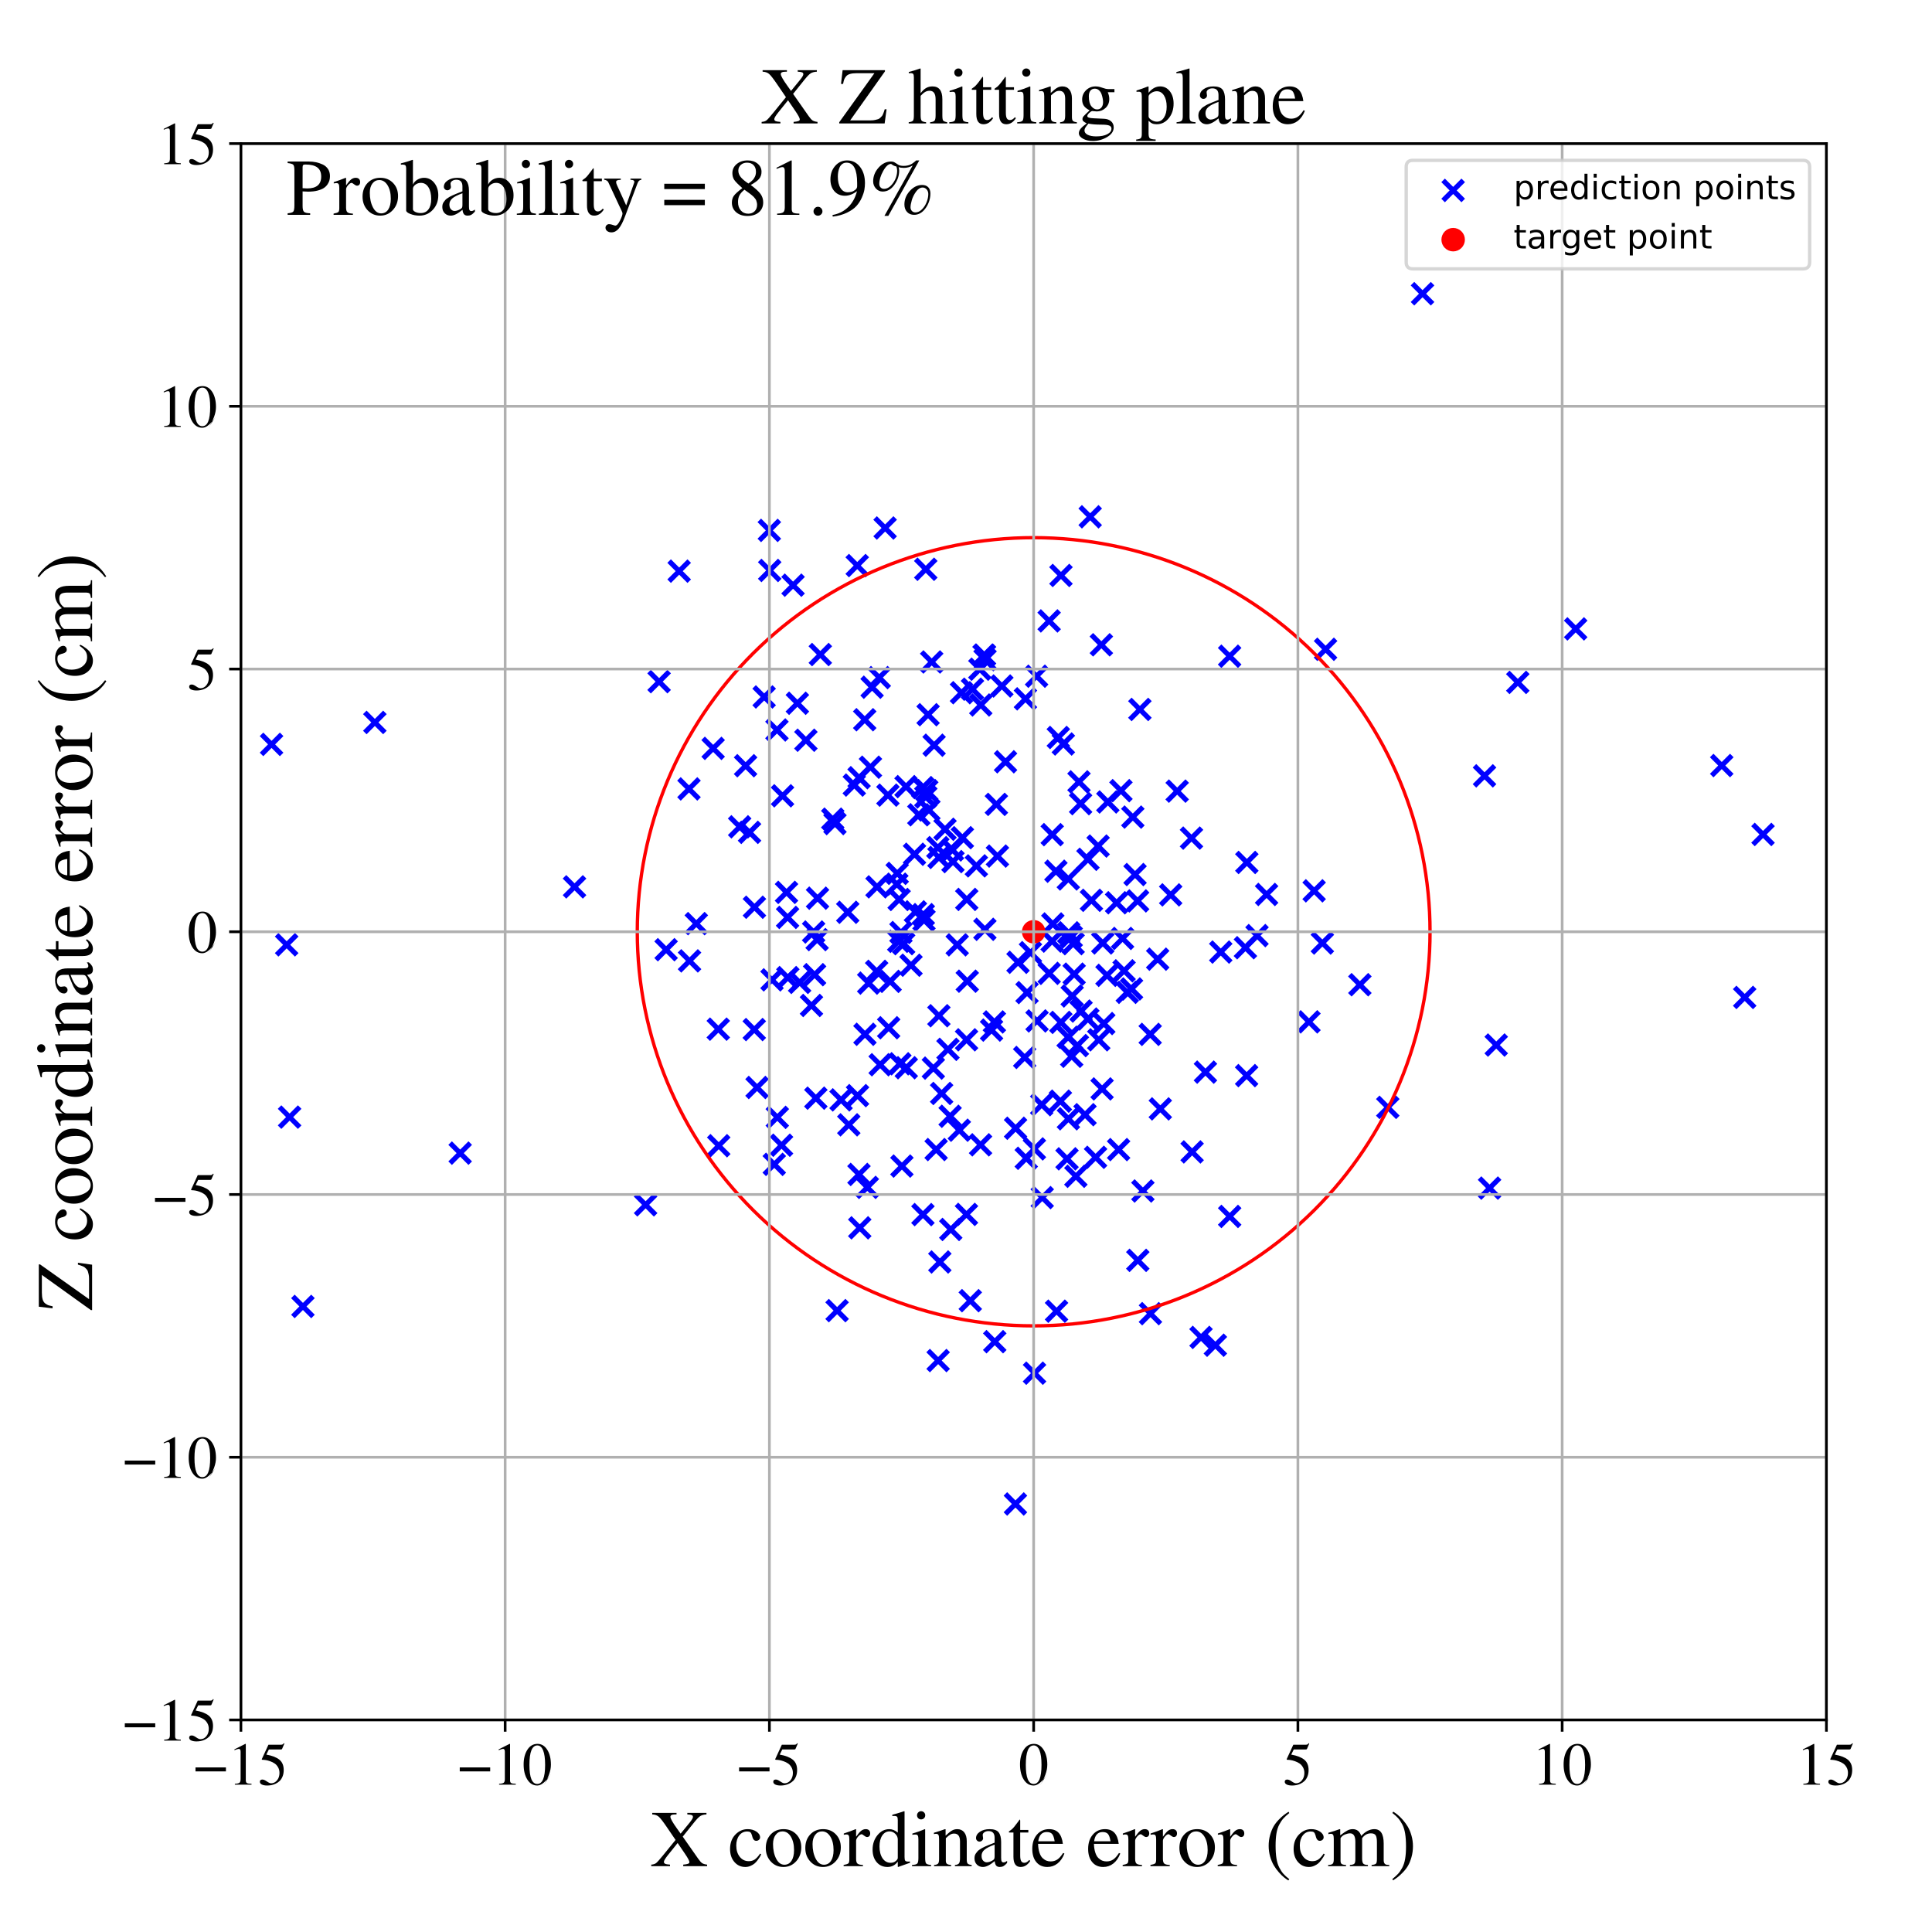 <?xml version="1.0" encoding="utf-8" standalone="no"?>
<!DOCTYPE svg PUBLIC "-//W3C//DTD SVG 1.1//EN"
  "http://www.w3.org/Graphics/SVG/1.1/DTD/svg11.dtd">
<!-- Created with matplotlib (https://matplotlib.org/) -->
<svg height="576pt" version="1.1" viewBox="0 0 576 576" width="576pt" xmlns="http://www.w3.org/2000/svg" xmlns:xlink="http://www.w3.org/1999/xlink">
 <defs>
  <style type="text/css">
*{stroke-linecap:butt;stroke-linejoin:round;}
  </style>
 </defs>
 <g id="figure_1">
  <g id="patch_1">
   <path d="M 0 576 
L 576 576 
L 576 0 
L 0 0 
z
" style="fill:#ffffff;"/>
  </g>
  <g id="axes_1">
   <g id="patch_2">
    <path d="M 71.822 512.784 
L 544.52 512.784 
L 544.52 42.802 
L 71.822 42.802 
z
" style="fill:#ffffff;"/>
   </g>
   <g id="PathCollection_1">
    <defs>
     <path d="M -3 3 
L 3 -3 
M -3 -3 
L 3 3 
" id="mea2dba439a" style="stroke:#0000ff;stroke-width:1.5;"/>
    </defs>
    <g clip-path="url(#pc6c3598078)">
     <use style="fill:#0000ff;stroke:#0000ff;stroke-width:1.5;" x="233.307" xlink:href="#mea2dba439a" y="237.256"/>
     <use style="fill:#0000ff;stroke:#0000ff;stroke-width:1.5;" x="86.345" xlink:href="#mea2dba439a" y="333.051"/>
     <use style="fill:#0000ff;stroke:#0000ff;stroke-width:1.5;" x="258.99" xlink:href="#mea2dba439a" y="293.101"/>
     <use style="fill:#0000ff;stroke:#0000ff;stroke-width:1.5;" x="283.968" xlink:href="#mea2dba439a" y="253.404"/>
     <use style="fill:#0000ff;stroke:#0000ff;stroke-width:1.5;" x="241.93" xlink:href="#mea2dba439a" y="299.765"/>
     <use style="fill:#0000ff;stroke:#0000ff;stroke-width:1.5;" x="377.619" xlink:href="#mea2dba439a" y="266.67"/>
     <use style="fill:#0000ff;stroke:#0000ff;stroke-width:1.5;" x="268.069" xlink:href="#mea2dba439a" y="268.165"/>
     <use style="fill:#0000ff;stroke:#0000ff;stroke-width:1.5;" x="242.864" xlink:href="#mea2dba439a" y="290.588"/>
     <use style="fill:#0000ff;stroke:#0000ff;stroke-width:1.5;" x="305.723" xlink:href="#mea2dba439a" y="208.351"/>
     <use style="fill:#0000ff;stroke:#0000ff;stroke-width:1.5;" x="325.402" xlink:href="#mea2dba439a" y="268.419"/>
     <use style="fill:#0000ff;stroke:#0000ff;stroke-width:1.5;" x="231.746" xlink:href="#mea2dba439a" y="333.123"/>
     <use style="fill:#0000ff;stroke:#0000ff;stroke-width:1.5;" x="309.181" xlink:href="#mea2dba439a" y="304.377"/>
     <use style="fill:#0000ff;stroke:#0000ff;stroke-width:1.5;" x="248.933" xlink:href="#mea2dba439a" y="245.538"/>
     <use style="fill:#0000ff;stroke:#0000ff;stroke-width:1.5;" x="256.325" xlink:href="#mea2dba439a" y="366.059"/>
     <use style="fill:#0000ff;stroke:#0000ff;stroke-width:1.5;" x="275.48" xlink:href="#mea2dba439a" y="274.317"/>
     <use style="fill:#0000ff;stroke:#0000ff;stroke-width:1.5;" x="265.39" xlink:href="#mea2dba439a" y="292.578"/>
     <use style="fill:#0000ff;stroke:#0000ff;stroke-width:1.5;" x="318.531" xlink:href="#mea2dba439a" y="333.553"/>
     <use style="fill:#0000ff;stroke:#0000ff;stroke-width:1.5;" x="319.944" xlink:href="#mea2dba439a" y="281.342"/>
     <use style="fill:#0000ff;stroke:#0000ff;stroke-width:1.5;" x="295.623" xlink:href="#mea2dba439a" y="307.107"/>
     <use style="fill:#0000ff;stroke:#0000ff;stroke-width:1.5;" x="222.289" xlink:href="#mea2dba439a" y="228.289"/>
     <use style="fill:#0000ff;stroke:#0000ff;stroke-width:1.5;" x="525.626" xlink:href="#mea2dba439a" y="248.78"/>
     <use style="fill:#0000ff;stroke:#0000ff;stroke-width:1.5;" x="339.164" xlink:href="#mea2dba439a" y="268.591"/>
     <use style="fill:#0000ff;stroke:#0000ff;stroke-width:1.5;" x="289.276" xlink:href="#mea2dba439a" y="387.78"/>
     <use style="fill:#0000ff;stroke:#0000ff;stroke-width:1.5;" x="237.729" xlink:href="#mea2dba439a" y="209.667"/>
     <use style="fill:#0000ff;stroke:#0000ff;stroke-width:1.5;" x="371.669" xlink:href="#mea2dba439a" y="320.678"/>
     <use style="fill:#0000ff;stroke:#0000ff;stroke-width:1.5;" x="261.364" xlink:href="#mea2dba439a" y="289.586"/>
     <use style="fill:#0000ff;stroke:#0000ff;stroke-width:1.5;" x="302.779" xlink:href="#mea2dba439a" y="336.371"/>
     <use style="fill:#0000ff;stroke:#0000ff;stroke-width:1.5;" x="374.76" xlink:href="#mea2dba439a" y="278.938"/>
     <use style="fill:#0000ff;stroke:#0000ff;stroke-width:1.5;" x="444.1" xlink:href="#mea2dba439a" y="354.216"/>
     <use style="fill:#0000ff;stroke:#0000ff;stroke-width:1.5;" x="280.198" xlink:href="#mea2dba439a" y="376.243"/>
     <use style="fill:#0000ff;stroke:#0000ff;stroke-width:1.5;" x="234.491" xlink:href="#mea2dba439a" y="266.047"/>
     <use style="fill:#0000ff;stroke:#0000ff;stroke-width:1.5;" x="264.724" xlink:href="#mea2dba439a" y="237.061"/>
     <use style="fill:#0000ff;stroke:#0000ff;stroke-width:1.5;" x="318.62" xlink:href="#mea2dba439a" y="278.101"/>
     <use style="fill:#0000ff;stroke:#0000ff;stroke-width:1.5;" x="264.944" xlink:href="#mea2dba439a" y="306.409"/>
     <use style="fill:#0000ff;stroke:#0000ff;stroke-width:1.5;" x="279.918" xlink:href="#mea2dba439a" y="302.828"/>
     <use style="fill:#0000ff;stroke:#0000ff;stroke-width:1.5;" x="363.953" xlink:href="#mea2dba439a" y="283.846"/>
     <use style="fill:#0000ff;stroke:#0000ff;stroke-width:1.5;" x="291.094" xlink:href="#mea2dba439a" y="258.148"/>
     <use style="fill:#0000ff;stroke:#0000ff;stroke-width:1.5;" x="336.086" xlink:href="#mea2dba439a" y="295.853"/>
     <use style="fill:#0000ff;stroke:#0000ff;stroke-width:1.5;" x="229.483" xlink:href="#mea2dba439a" y="170.076"/>
     <use style="fill:#0000ff;stroke:#0000ff;stroke-width:1.5;" x="362.346" xlink:href="#mea2dba439a" y="401.057"/>
     <use style="fill:#0000ff;stroke:#0000ff;stroke-width:1.5;" x="262.143" xlink:href="#mea2dba439a" y="202.017"/>
     <use style="fill:#0000ff;stroke:#0000ff;stroke-width:1.5;" x="227.824" xlink:href="#mea2dba439a" y="207.787"/>
     <use style="fill:#0000ff;stroke:#0000ff;stroke-width:1.5;" x="230.844" xlink:href="#mea2dba439a" y="347.135"/>
     <use style="fill:#0000ff;stroke:#0000ff;stroke-width:1.5;" x="324.334" xlink:href="#mea2dba439a" y="303.81"/>
     <use style="fill:#0000ff;stroke:#0000ff;stroke-width:1.5;" x="316.146" xlink:href="#mea2dba439a" y="328.297"/>
     <use style="fill:#0000ff;stroke:#0000ff;stroke-width:1.5;" x="314.998" xlink:href="#mea2dba439a" y="390.913"/>
     <use style="fill:#0000ff;stroke:#0000ff;stroke-width:1.5;" x="305.969" xlink:href="#mea2dba439a" y="345.326"/>
     <use style="fill:#0000ff;stroke:#0000ff;stroke-width:1.5;" x="243.736" xlink:href="#mea2dba439a" y="267.779"/>
     <use style="fill:#0000ff;stroke:#0000ff;stroke-width:1.5;" x="192.481" xlink:href="#mea2dba439a" y="359.196"/>
     <use style="fill:#0000ff;stroke:#0000ff;stroke-width:1.5;" x="319.514" xlink:href="#mea2dba439a" y="314.923"/>
     <use style="fill:#0000ff;stroke:#0000ff;stroke-width:1.5;" x="258.576" xlink:href="#mea2dba439a" y="353.999"/>
     <use style="fill:#0000ff;stroke:#0000ff;stroke-width:1.5;" x="312.789" xlink:href="#mea2dba439a" y="185.118"/>
     <use style="fill:#0000ff;stroke:#0000ff;stroke-width:1.5;" x="298.691" xlink:href="#mea2dba439a" y="204.52"/>
     <use style="fill:#0000ff;stroke:#0000ff;stroke-width:1.5;" x="248.274" xlink:href="#mea2dba439a" y="244.217"/>
     <use style="fill:#0000ff;stroke:#0000ff;stroke-width:1.5;" x="308.395" xlink:href="#mea2dba439a" y="342.526"/>
     <use style="fill:#0000ff;stroke:#0000ff;stroke-width:1.5;" x="224.877" xlink:href="#mea2dba439a" y="306.951"/>
     <use style="fill:#0000ff;stroke:#0000ff;stroke-width:1.5;" x="225.707" xlink:href="#mea2dba439a" y="324.219"/>
     <use style="fill:#0000ff;stroke:#0000ff;stroke-width:1.5;" x="205.575" xlink:href="#mea2dba439a" y="286.474"/>
     <use style="fill:#0000ff;stroke:#0000ff;stroke-width:1.5;" x="326.628" xlink:href="#mea2dba439a" y="345.038"/>
     <use style="fill:#0000ff;stroke:#0000ff;stroke-width:1.5;" x="316.316" xlink:href="#mea2dba439a" y="171.564"/>
     <use style="fill:#0000ff;stroke:#0000ff;stroke-width:1.5;" x="292.344" xlink:href="#mea2dba439a" y="341.313"/>
     <use style="fill:#0000ff;stroke:#0000ff;stroke-width:1.5;" x="234.886" xlink:href="#mea2dba439a" y="291.454"/>
     <use style="fill:#0000ff;stroke:#0000ff;stroke-width:1.5;" x="90.316" xlink:href="#mea2dba439a" y="389.5"/>
     <use style="fill:#0000ff;stroke:#0000ff;stroke-width:1.5;" x="345.932" xlink:href="#mea2dba439a" y="330.598"/>
     <use style="fill:#0000ff;stroke:#0000ff;stroke-width:1.5;" x="256.125" xlink:href="#mea2dba439a" y="231.859"/>
     <use style="fill:#0000ff;stroke:#0000ff;stroke-width:1.5;" x="279.93" xlink:href="#mea2dba439a" y="255.633"/>
     <use style="fill:#0000ff;stroke:#0000ff;stroke-width:1.5;" x="286.923" xlink:href="#mea2dba439a" y="249.744"/>
     <use style="fill:#0000ff;stroke:#0000ff;stroke-width:1.5;" x="424.109" xlink:href="#mea2dba439a" y="87.567"/>
     <use style="fill:#0000ff;stroke:#0000ff;stroke-width:1.5;" x="205.416" xlink:href="#mea2dba439a" y="235.202"/>
     <use style="fill:#0000ff;stroke:#0000ff;stroke-width:1.5;" x="330.035" xlink:href="#mea2dba439a" y="290.784"/>
     <use style="fill:#0000ff;stroke:#0000ff;stroke-width:1.5;" x="272.65" xlink:href="#mea2dba439a" y="254.686"/>
     <use style="fill:#0000ff;stroke:#0000ff;stroke-width:1.5;" x="313.885" xlink:href="#mea2dba439a" y="275.464"/>
     <use style="fill:#0000ff;stroke:#0000ff;stroke-width:1.5;" x="59.374" xlink:href="#mea2dba439a" y="395.432"/>
     <use style="fill:#0000ff;stroke:#0000ff;stroke-width:1.5;" x="323.483" xlink:href="#mea2dba439a" y="332.329"/>
     <use style="fill:#0000ff;stroke:#0000ff;stroke-width:1.5;" x="286.66" xlink:href="#mea2dba439a" y="206.524"/>
     <use style="fill:#0000ff;stroke:#0000ff;stroke-width:1.5;" x="355.413" xlink:href="#mea2dba439a" y="343.423"/>
     <use style="fill:#0000ff;stroke:#0000ff;stroke-width:1.5;" x="214.149" xlink:href="#mea2dba439a" y="306.831"/>
     <use style="fill:#0000ff;stroke:#0000ff;stroke-width:1.5;" x="284.111" xlink:href="#mea2dba439a" y="256.87"/>
     <use style="fill:#0000ff;stroke:#0000ff;stroke-width:1.5;" x="329.086" xlink:href="#mea2dba439a" y="305.153"/>
     <use style="fill:#0000ff;stroke:#0000ff;stroke-width:1.5;" x="223.467" xlink:href="#mea2dba439a" y="248.155"/>
     <use style="fill:#0000ff;stroke:#0000ff;stroke-width:1.5;" x="321.209" xlink:href="#mea2dba439a" y="311.727"/>
     <use style="fill:#0000ff;stroke:#0000ff;stroke-width:1.5;" x="322.17" xlink:href="#mea2dba439a" y="239.599"/>
     <use style="fill:#0000ff;stroke:#0000ff;stroke-width:1.5;" x="233.006" xlink:href="#mea2dba439a" y="341.435"/>
     <use style="fill:#0000ff;stroke:#0000ff;stroke-width:1.5;" x="272.924" xlink:href="#mea2dba439a" y="271.852"/>
     <use style="fill:#0000ff;stroke:#0000ff;stroke-width:1.5;" x="324.356" xlink:href="#mea2dba439a" y="256.189"/>
     <use style="fill:#0000ff;stroke:#0000ff;stroke-width:1.5;" x="446.084" xlink:href="#mea2dba439a" y="311.567"/>
     <use style="fill:#0000ff;stroke:#0000ff;stroke-width:1.5;" x="85.466" xlink:href="#mea2dba439a" y="281.684"/>
     <use style="fill:#0000ff;stroke:#0000ff;stroke-width:1.5;" x="337.357" xlink:href="#mea2dba439a" y="294.842"/>
     <use style="fill:#0000ff;stroke:#0000ff;stroke-width:1.5;" x="327.581" xlink:href="#mea2dba439a" y="310.007"/>
     <use style="fill:#0000ff;stroke:#0000ff;stroke-width:1.5;" x="282.626" xlink:href="#mea2dba439a" y="312.843"/>
     <use style="fill:#0000ff;stroke:#0000ff;stroke-width:1.5;" x="283.462" xlink:href="#mea2dba439a" y="366.545"/>
     <use style="fill:#0000ff;stroke:#0000ff;stroke-width:1.5;" x="250.748" xlink:href="#mea2dba439a" y="327.914"/>
     <use style="fill:#0000ff;stroke:#0000ff;stroke-width:1.5;" x="275.16" xlink:href="#mea2dba439a" y="362.117"/>
     <use style="fill:#0000ff;stroke:#0000ff;stroke-width:1.5;" x="469.767" xlink:href="#mea2dba439a" y="187.496"/>
     <use style="fill:#0000ff;stroke:#0000ff;stroke-width:1.5;" x="330.29" xlink:href="#mea2dba439a" y="239.095"/>
     <use style="fill:#0000ff;stroke:#0000ff;stroke-width:1.5;" x="366.616" xlink:href="#mea2dba439a" y="362.663"/>
     <use style="fill:#0000ff;stroke:#0000ff;stroke-width:1.5;" x="390.248" xlink:href="#mea2dba439a" y="304.653"/>
     <use style="fill:#0000ff;stroke:#0000ff;stroke-width:1.5;" x="260.007" xlink:href="#mea2dba439a" y="204.885"/>
     <use style="fill:#0000ff;stroke:#0000ff;stroke-width:1.5;" x="254.699" xlink:href="#mea2dba439a" y="234.056"/>
     <use style="fill:#0000ff;stroke:#0000ff;stroke-width:1.5;" x="280.734" xlink:href="#mea2dba439a" y="325.999"/>
     <use style="fill:#0000ff;stroke:#0000ff;stroke-width:1.5;" x="293.633" xlink:href="#mea2dba439a" y="277.064"/>
     <use style="fill:#0000ff;stroke:#0000ff;stroke-width:1.5;" x="242.575" xlink:href="#mea2dba439a" y="277.861"/>
     <use style="fill:#0000ff;stroke:#0000ff;stroke-width:1.5;" x="240.266" xlink:href="#mea2dba439a" y="220.688"/>
     <use style="fill:#0000ff;stroke:#0000ff;stroke-width:1.5;" x="520.16" xlink:href="#mea2dba439a" y="297.369"/>
     <use style="fill:#0000ff;stroke:#0000ff;stroke-width:1.5;" x="202.489" xlink:href="#mea2dba439a" y="170.277"/>
     <use style="fill:#0000ff;stroke:#0000ff;stroke-width:1.5;" x="371.732" xlink:href="#mea2dba439a" y="257.128"/>
     <use style="fill:#0000ff;stroke:#0000ff;stroke-width:1.5;" x="263.889" xlink:href="#mea2dba439a" y="157.414"/>
     <use style="fill:#0000ff;stroke:#0000ff;stroke-width:1.5;" x="366.604" xlink:href="#mea2dba439a" y="195.638"/>
     <use style="fill:#0000ff;stroke:#0000ff;stroke-width:1.5;" x="328.776" xlink:href="#mea2dba439a" y="281.131"/>
     <use style="fill:#0000ff;stroke:#0000ff;stroke-width:1.5;" x="312.801" xlink:href="#mea2dba439a" y="290.192"/>
     <use style="fill:#0000ff;stroke:#0000ff;stroke-width:1.5;" x="253.058" xlink:href="#mea2dba439a" y="335.351"/>
     <use style="fill:#0000ff;stroke:#0000ff;stroke-width:1.5;" x="358.069" xlink:href="#mea2dba439a" y="398.729"/>
     <use style="fill:#0000ff;stroke:#0000ff;stroke-width:1.5;" x="314.802" xlink:href="#mea2dba439a" y="259.743"/>
     <use style="fill:#0000ff;stroke:#0000ff;stroke-width:1.5;" x="270.112" xlink:href="#mea2dba439a" y="234.521"/>
     <use style="fill:#0000ff;stroke:#0000ff;stroke-width:1.5;" x="339.223" xlink:href="#mea2dba439a" y="375.757"/>
     <use style="fill:#0000ff;stroke:#0000ff;stroke-width:1.5;" x="207.594" xlink:href="#mea2dba439a" y="275.367"/>
     <use style="fill:#0000ff;stroke:#0000ff;stroke-width:1.5;" x="-1" xlink:href="#mea2dba439a" y="232.646"/>
     <use style="fill:#0000ff;stroke:#0000ff;stroke-width:1.5;" x="-1" xlink:href="#mea2dba439a" y="232.022"/>
     <use style="fill:#0000ff;stroke:#0000ff;stroke-width:1.5;" x="615.18" xlink:href="#mea2dba439a" y="211.307"/>
     <use style="fill:#0000ff;stroke:#0000ff;stroke-width:1.5;" x="355.225" xlink:href="#mea2dba439a" y="249.873"/>
     <use style="fill:#0000ff;stroke:#0000ff;stroke-width:1.5;" x="286.006" xlink:href="#mea2dba439a" y="336.954"/>
     <use style="fill:#0000ff;stroke:#0000ff;stroke-width:1.5;" x="334.193" xlink:href="#mea2dba439a" y="235.726"/>
     <use style="fill:#0000ff;stroke:#0000ff;stroke-width:1.5;" x="313.672" xlink:href="#mea2dba439a" y="280.58"/>
     <use style="fill:#0000ff;stroke:#0000ff;stroke-width:1.5;" x="212.618" xlink:href="#mea2dba439a" y="223.12"/>
     <use style="fill:#0000ff;stroke:#0000ff;stroke-width:1.5;" x="255.664" xlink:href="#mea2dba439a" y="326.649"/>
     <use style="fill:#0000ff;stroke:#0000ff;stroke-width:1.5;" x="310.573" xlink:href="#mea2dba439a" y="329.356"/>
     <use style="fill:#0000ff;stroke:#0000ff;stroke-width:1.5;" x="338.399" xlink:href="#mea2dba439a" y="260.733"/>
     <use style="fill:#0000ff;stroke:#0000ff;stroke-width:1.5;" x="342.913" xlink:href="#mea2dba439a" y="308.386"/>
     <use style="fill:#0000ff;stroke:#0000ff;stroke-width:1.5;" x="255.576" xlink:href="#mea2dba439a" y="168.617"/>
     <use style="fill:#0000ff;stroke:#0000ff;stroke-width:1.5;" x="111.757" xlink:href="#mea2dba439a" y="215.383"/>
     <use style="fill:#0000ff;stroke:#0000ff;stroke-width:1.5;" x="276.004" xlink:href="#mea2dba439a" y="169.721"/>
     <use style="fill:#0000ff;stroke:#0000ff;stroke-width:1.5;" x="318.122" xlink:href="#mea2dba439a" y="345.487"/>
     <use style="fill:#0000ff;stroke:#0000ff;stroke-width:1.5;" x="256.09" xlink:href="#mea2dba439a" y="350.143"/>
     <use style="fill:#0000ff;stroke:#0000ff;stroke-width:1.5;" x="224.926" xlink:href="#mea2dba439a" y="270.483"/>
     <use style="fill:#0000ff;stroke:#0000ff;stroke-width:1.5;" x="275.27" xlink:href="#mea2dba439a" y="272.686"/>
     <use style="fill:#0000ff;stroke:#0000ff;stroke-width:1.5;" x="391.795" xlink:href="#mea2dba439a" y="265.586"/>
     <use style="fill:#0000ff;stroke:#0000ff;stroke-width:1.5;" x="296.465" xlink:href="#mea2dba439a" y="304.679"/>
     <use style="fill:#0000ff;stroke:#0000ff;stroke-width:1.5;" x="318.44" xlink:href="#mea2dba439a" y="309.241"/>
     <use style="fill:#0000ff;stroke:#0000ff;stroke-width:1.5;" x="319.37" xlink:href="#mea2dba439a" y="279.305"/>
     <use style="fill:#0000ff;stroke:#0000ff;stroke-width:1.5;" x="249.572" xlink:href="#mea2dba439a" y="390.746"/>
     <use style="fill:#0000ff;stroke:#0000ff;stroke-width:1.5;" x="313.709" xlink:href="#mea2dba439a" y="248.839"/>
     <use style="fill:#0000ff;stroke:#0000ff;stroke-width:1.5;" x="230.168" xlink:href="#mea2dba439a" y="292.128"/>
     <use style="fill:#0000ff;stroke:#0000ff;stroke-width:1.5;" x="319.659" xlink:href="#mea2dba439a" y="296.939"/>
     <use style="fill:#0000ff;stroke:#0000ff;stroke-width:1.5;" x="335.133" xlink:href="#mea2dba439a" y="289.432"/>
     <use style="fill:#0000ff;stroke:#0000ff;stroke-width:1.5;" x="229.37" xlink:href="#mea2dba439a" y="158.134"/>
     <use style="fill:#0000ff;stroke:#0000ff;stroke-width:1.5;" x="325.029" xlink:href="#mea2dba439a" y="154.076"/>
     <use style="fill:#0000ff;stroke:#0000ff;stroke-width:1.5;" x="137.196" xlink:href="#mea2dba439a" y="343.79"/>
     <use style="fill:#0000ff;stroke:#0000ff;stroke-width:1.5;" x="279.603" xlink:href="#mea2dba439a" y="252.707"/>
     <use style="fill:#0000ff;stroke:#0000ff;stroke-width:1.5;" x="267.493" xlink:href="#mea2dba439a" y="260.385"/>
     <use style="fill:#0000ff;stroke:#0000ff;stroke-width:1.5;" x="268.607" xlink:href="#mea2dba439a" y="278.014"/>
     <use style="fill:#0000ff;stroke:#0000ff;stroke-width:1.5;" x="289.931" xlink:href="#mea2dba439a" y="205.48"/>
     <use style="fill:#0000ff;stroke:#0000ff;stroke-width:1.5;" x="310.729" xlink:href="#mea2dba439a" y="357.051"/>
     <use style="fill:#0000ff;stroke:#0000ff;stroke-width:1.5;" x="281.744" xlink:href="#mea2dba439a" y="247.236"/>
     <use style="fill:#0000ff;stroke:#0000ff;stroke-width:1.5;" x="296.576" xlink:href="#mea2dba439a" y="400.001"/>
     <use style="fill:#0000ff;stroke:#0000ff;stroke-width:1.5;" x="285.383" xlink:href="#mea2dba439a" y="281.69"/>
     <use style="fill:#0000ff;stroke:#0000ff;stroke-width:1.5;" x="269.413" xlink:href="#mea2dba439a" y="281.341"/>
     <use style="fill:#0000ff;stroke:#0000ff;stroke-width:1.5;" x="513.317" xlink:href="#mea2dba439a" y="228.239"/>
     <use style="fill:#0000ff;stroke:#0000ff;stroke-width:1.5;" x="252.746" xlink:href="#mea2dba439a" y="271.984"/>
     <use style="fill:#0000ff;stroke:#0000ff;stroke-width:1.5;" x="371.311" xlink:href="#mea2dba439a" y="282.547"/>
     <use style="fill:#0000ff;stroke:#0000ff;stroke-width:1.5;" x="288.377" xlink:href="#mea2dba439a" y="292.528"/>
     <use style="fill:#0000ff;stroke:#0000ff;stroke-width:1.5;" x="283.264" xlink:href="#mea2dba439a" y="332.798"/>
     <use style="fill:#0000ff;stroke:#0000ff;stroke-width:1.5;" x="340.736" xlink:href="#mea2dba439a" y="355.08"/>
     <use style="fill:#0000ff;stroke:#0000ff;stroke-width:1.5;" x="243.614" xlink:href="#mea2dba439a" y="280.13"/>
     <use style="fill:#0000ff;stroke:#0000ff;stroke-width:1.5;" x="278.488" xlink:href="#mea2dba439a" y="222.175"/>
     <use style="fill:#0000ff;stroke:#0000ff;stroke-width:1.5;" x="359.389" xlink:href="#mea2dba439a" y="319.64"/>
     <use style="fill:#0000ff;stroke:#0000ff;stroke-width:1.5;" x="244.57" xlink:href="#mea2dba439a" y="195.143"/>
     <use style="fill:#0000ff;stroke:#0000ff;stroke-width:1.5;" x="305.497" xlink:href="#mea2dba439a" y="315.265"/>
     <use style="fill:#0000ff;stroke:#0000ff;stroke-width:1.5;" x="567.48" xlink:href="#mea2dba439a" y="273.866"/>
     <use style="fill:#0000ff;stroke:#0000ff;stroke-width:1.5;" x="327.388" xlink:href="#mea2dba439a" y="252.239"/>
     <use style="fill:#0000ff;stroke:#0000ff;stroke-width:1.5;" x="236.44" xlink:href="#mea2dba439a" y="174.466"/>
     <use style="fill:#0000ff;stroke:#0000ff;stroke-width:1.5;" x="279.698" xlink:href="#mea2dba439a" y="405.634"/>
     <use style="fill:#0000ff;stroke:#0000ff;stroke-width:1.5;" x="349.026" xlink:href="#mea2dba439a" y="266.795"/>
     <use style="fill:#0000ff;stroke:#0000ff;stroke-width:1.5;" x="334.679" xlink:href="#mea2dba439a" y="279.781"/>
     <use style="fill:#0000ff;stroke:#0000ff;stroke-width:1.5;" x="315.524" xlink:href="#mea2dba439a" y="219.867"/>
     <use style="fill:#0000ff;stroke:#0000ff;stroke-width:1.5;" x="405.426" xlink:href="#mea2dba439a" y="293.581"/>
     <use style="fill:#0000ff;stroke:#0000ff;stroke-width:1.5;" x="277.774" xlink:href="#mea2dba439a" y="197.355"/>
     <use style="fill:#0000ff;stroke:#0000ff;stroke-width:1.5;" x="278.264" xlink:href="#mea2dba439a" y="318.444"/>
     <use style="fill:#0000ff;stroke:#0000ff;stroke-width:1.5;" x="276.699" xlink:href="#mea2dba439a" y="213.081"/>
     <use style="fill:#0000ff;stroke:#0000ff;stroke-width:1.5;" x="309.051" xlink:href="#mea2dba439a" y="201.604"/>
     <use style="fill:#0000ff;stroke:#0000ff;stroke-width:1.5;" x="337.737" xlink:href="#mea2dba439a" y="243.607"/>
     <use style="fill:#0000ff;stroke:#0000ff;stroke-width:1.5;" x="231.642" xlink:href="#mea2dba439a" y="217.633"/>
     <use style="fill:#0000ff;stroke:#0000ff;stroke-width:1.5;" x="345.147" xlink:href="#mea2dba439a" y="285.963"/>
     <use style="fill:#0000ff;stroke:#0000ff;stroke-width:1.5;" x="320.246" xlink:href="#mea2dba439a" y="290.422"/>
     <use style="fill:#0000ff;stroke:#0000ff;stroke-width:1.5;" x="257.875" xlink:href="#mea2dba439a" y="308.359"/>
     <use style="fill:#0000ff;stroke:#0000ff;stroke-width:1.5;" x="238.393" xlink:href="#mea2dba439a" y="292.89"/>
     <use style="fill:#0000ff;stroke:#0000ff;stroke-width:1.5;" x="332.899" xlink:href="#mea2dba439a" y="269.146"/>
     <use style="fill:#0000ff;stroke:#0000ff;stroke-width:1.5;" x="276.308" xlink:href="#mea2dba439a" y="235.704"/>
     <use style="fill:#0000ff;stroke:#0000ff;stroke-width:1.5;" x="80.966" xlink:href="#mea2dba439a" y="221.931"/>
     <use style="fill:#0000ff;stroke:#0000ff;stroke-width:1.5;" x="243.236" xlink:href="#mea2dba439a" y="327.401"/>
     <use style="fill:#0000ff;stroke:#0000ff;stroke-width:1.5;" x="20.715" xlink:href="#mea2dba439a" y="270.283"/>
     <use style="fill:#0000ff;stroke:#0000ff;stroke-width:1.5;" x="333.498" xlink:href="#mea2dba439a" y="342.735"/>
     <use style="fill:#0000ff;stroke:#0000ff;stroke-width:1.5;" x="257.805" xlink:href="#mea2dba439a" y="214.578"/>
     <use style="fill:#0000ff;stroke:#0000ff;stroke-width:1.5;" x="299.787" xlink:href="#mea2dba439a" y="227.109"/>
     <use style="fill:#0000ff;stroke:#0000ff;stroke-width:1.5;" x="220.524" xlink:href="#mea2dba439a" y="246.501"/>
     <use style="fill:#0000ff;stroke:#0000ff;stroke-width:1.5;" x="395.206" xlink:href="#mea2dba439a" y="193.575"/>
     <use style="fill:#0000ff;stroke:#0000ff;stroke-width:1.5;" x="696.926" xlink:href="#mea2dba439a" y="215.587"/>
     <use style="fill:#0000ff;stroke:#0000ff;stroke-width:1.5;" x="339.843" xlink:href="#mea2dba439a" y="211.513"/>
     <use style="fill:#0000ff;stroke:#0000ff;stroke-width:1.5;" x="342.994" xlink:href="#mea2dba439a" y="391.647"/>
     <use style="fill:#0000ff;stroke:#0000ff;stroke-width:1.5;" x="268.286" xlink:href="#mea2dba439a" y="317.149"/>
     <use style="fill:#0000ff;stroke:#0000ff;stroke-width:1.5;" x="279.096" xlink:href="#mea2dba439a" y="342.723"/>
     <use style="fill:#0000ff;stroke:#0000ff;stroke-width:1.5;" x="288.165" xlink:href="#mea2dba439a" y="310.003"/>
     <use style="fill:#0000ff;stroke:#0000ff;stroke-width:1.5;" x="328.572" xlink:href="#mea2dba439a" y="324.645"/>
     <use style="fill:#0000ff;stroke:#0000ff;stroke-width:1.5;" x="270.202" xlink:href="#mea2dba439a" y="318.33"/>
     <use style="fill:#0000ff;stroke:#0000ff;stroke-width:1.5;" x="452.511" xlink:href="#mea2dba439a" y="203.45"/>
     <use style="fill:#0000ff;stroke:#0000ff;stroke-width:1.5;" x="442.591" xlink:href="#mea2dba439a" y="231.307"/>
     <use style="fill:#0000ff;stroke:#0000ff;stroke-width:1.5;" x="320.755" xlink:href="#mea2dba439a" y="350.696"/>
     <use style="fill:#0000ff;stroke:#0000ff;stroke-width:1.5;" x="273.934" xlink:href="#mea2dba439a" y="242.919"/>
     <use style="fill:#0000ff;stroke:#0000ff;stroke-width:1.5;" x="262.405" xlink:href="#mea2dba439a" y="317.435"/>
     <use style="fill:#0000ff;stroke:#0000ff;stroke-width:1.5;" x="322.307" xlink:href="#mea2dba439a" y="301.437"/>
     <use style="fill:#0000ff;stroke:#0000ff;stroke-width:1.5;" x="276.94" xlink:href="#mea2dba439a" y="241.482"/>
     <use style="fill:#0000ff;stroke:#0000ff;stroke-width:1.5;" x="413.753" xlink:href="#mea2dba439a" y="330.141"/>
     <use style="fill:#0000ff;stroke:#0000ff;stroke-width:1.5;" x="198.599" xlink:href="#mea2dba439a" y="283.141"/>
     <use style="fill:#0000ff;stroke:#0000ff;stroke-width:1.5;" x="288.141" xlink:href="#mea2dba439a" y="362.06"/>
     <use style="fill:#0000ff;stroke:#0000ff;stroke-width:1.5;" x="214.28" xlink:href="#mea2dba439a" y="341.582"/>
     <use style="fill:#0000ff;stroke:#0000ff;stroke-width:1.5;" x="601.581" xlink:href="#mea2dba439a" y="309.497"/>
     <use style="fill:#0000ff;stroke:#0000ff;stroke-width:1.5;" x="297.372" xlink:href="#mea2dba439a" y="255.226"/>
     <use style="fill:#0000ff;stroke:#0000ff;stroke-width:1.5;" x="196.507" xlink:href="#mea2dba439a" y="203.226"/>
     <use style="fill:#0000ff;stroke:#0000ff;stroke-width:1.5;" x="307.215" xlink:href="#mea2dba439a" y="284.018"/>
     <use style="fill:#0000ff;stroke:#0000ff;stroke-width:1.5;" x="302.743" xlink:href="#mea2dba439a" y="448.391"/>
     <use style="fill:#0000ff;stroke:#0000ff;stroke-width:1.5;" x="394.245" xlink:href="#mea2dba439a" y="281.151"/>
     <use style="fill:#0000ff;stroke:#0000ff;stroke-width:1.5;" x="234.809" xlink:href="#mea2dba439a" y="273.513"/>
     <use style="fill:#0000ff;stroke:#0000ff;stroke-width:1.5;" x="276.011" xlink:href="#mea2dba439a" y="237.598"/>
     <use style="fill:#0000ff;stroke:#0000ff;stroke-width:1.5;" x="308.435" xlink:href="#mea2dba439a" y="409.396"/>
     <use style="fill:#0000ff;stroke:#0000ff;stroke-width:1.5;" x="268.89" xlink:href="#mea2dba439a" y="347.649"/>
     <use style="fill:#0000ff;stroke:#0000ff;stroke-width:1.5;" x="293.375" xlink:href="#mea2dba439a" y="195.328"/>
     <use style="fill:#0000ff;stroke:#0000ff;stroke-width:1.5;" x="317.023" xlink:href="#mea2dba439a" y="221.812"/>
     <use style="fill:#0000ff;stroke:#0000ff;stroke-width:1.5;" x="350.962" xlink:href="#mea2dba439a" y="235.864"/>
     <use style="fill:#0000ff;stroke:#0000ff;stroke-width:1.5;" x="171.291" xlink:href="#mea2dba439a" y="264.405"/>
     <use style="fill:#0000ff;stroke:#0000ff;stroke-width:1.5;" x="292.131" xlink:href="#mea2dba439a" y="199.517"/>
     <use style="fill:#0000ff;stroke:#0000ff;stroke-width:1.5;" x="267.946" xlink:href="#mea2dba439a" y="280.645"/>
     <use style="fill:#0000ff;stroke:#0000ff;stroke-width:1.5;" x="275.097" xlink:href="#mea2dba439a" y="234.812"/>
     <use style="fill:#0000ff;stroke:#0000ff;stroke-width:1.5;" x="293.676" xlink:href="#mea2dba439a" y="196.674"/>
     <use style="fill:#0000ff;stroke:#0000ff;stroke-width:1.5;" x="292.406" xlink:href="#mea2dba439a" y="210.18"/>
     <use style="fill:#0000ff;stroke:#0000ff;stroke-width:1.5;" x="556.936" xlink:href="#mea2dba439a" y="326.42"/>
     <use style="fill:#0000ff;stroke:#0000ff;stroke-width:1.5;" x="259.511" xlink:href="#mea2dba439a" y="228.735"/>
     <use style="fill:#0000ff;stroke:#0000ff;stroke-width:1.5;" x="303.503" xlink:href="#mea2dba439a" y="286.899"/>
     <use style="fill:#0000ff;stroke:#0000ff;stroke-width:1.5;" x="288.225" xlink:href="#mea2dba439a" y="268.149"/>
     <use style="fill:#0000ff;stroke:#0000ff;stroke-width:1.5;" x="267.377" xlink:href="#mea2dba439a" y="263.608"/>
     <use style="fill:#0000ff;stroke:#0000ff;stroke-width:1.5;" x="328.359" xlink:href="#mea2dba439a" y="192.239"/>
     <use style="fill:#0000ff;stroke:#0000ff;stroke-width:1.5;" x="306.202" xlink:href="#mea2dba439a" y="295.93"/>
     <use style="fill:#0000ff;stroke:#0000ff;stroke-width:1.5;" x="293.521" xlink:href="#mea2dba439a" y="195.342"/>
     <use style="fill:#0000ff;stroke:#0000ff;stroke-width:1.5;" x="43.558" xlink:href="#mea2dba439a" y="290.532"/>
     <use style="fill:#0000ff;stroke:#0000ff;stroke-width:1.5;" x="297.059" xlink:href="#mea2dba439a" y="239.815"/>
     <use style="fill:#0000ff;stroke:#0000ff;stroke-width:1.5;" x="1046.306" xlink:href="#mea2dba439a" y="313.861"/>
     <use style="fill:#0000ff;stroke:#0000ff;stroke-width:1.5;" x="318.504" xlink:href="#mea2dba439a" y="262.048"/>
     <use style="fill:#0000ff;stroke:#0000ff;stroke-width:1.5;" x="321.691" xlink:href="#mea2dba439a" y="233.097"/>
     <use style="fill:#0000ff;stroke:#0000ff;stroke-width:1.5;" x="271.607" xlink:href="#mea2dba439a" y="287.766"/>
     <use style="fill:#0000ff;stroke:#0000ff;stroke-width:1.5;" x="316.284" xlink:href="#mea2dba439a" y="304.811"/>
     <use style="fill:#0000ff;stroke:#0000ff;stroke-width:1.5;" x="789.789" xlink:href="#mea2dba439a" y="232.765"/>
     <use style="fill:#0000ff;stroke:#0000ff;stroke-width:1.5;" x="261.473" xlink:href="#mea2dba439a" y="264.404"/>
    </g>
   </g>
   <g id="PathCollection_2">
    <defs>
     <path d="M 0 3 
C 0.796 3 1.559 2.684 2.121 2.121 
C 2.684 1.559 3 0.796 3 0 
C 3 -0.796 2.684 -1.559 2.121 -2.121 
C 1.559 -2.684 0.796 -3 0 -3 
C -0.796 -3 -1.559 -2.684 -2.121 -2.121 
C -2.684 -1.559 -3 -0.796 -3 0 
C -3 0.796 -2.684 1.559 -2.121 2.121 
C -1.559 2.684 -0.796 3 0 3 
z
" id="m45f0088887" style="stroke:#ff0000;"/>
    </defs>
    <g clip-path="url(#pc6c3598078)">
     <use style="fill:#ff0000;stroke:#ff0000;" x="308.171" xlink:href="#m45f0088887" y="277.793"/>
    </g>
   </g>
   <g id="patch_3">
    <path clip-path="url(#pc6c3598078)" d="M 308.171 395.288 
C 339.511 395.288 369.572 382.908 391.733 360.875 
C 413.894 338.841 426.346 308.953 426.346 277.793 
C 426.346 246.633 413.894 216.745 391.733 194.711 
C 369.572 172.677 339.511 160.297 308.171 160.297 
C 276.831 160.297 246.77 172.677 224.609 194.711 
C 202.448 216.745 189.997 246.633 189.997 277.793 
C 189.997 308.953 202.448 338.841 224.609 360.875 
C 246.77 382.908 276.831 395.288 308.171 395.288 
z
" style="fill:none;stroke:#ff0000;stroke-linejoin:miter;"/>
   </g>
   <g id="matplotlib.axis_1">
    <g id="xtick_1">
     <g id="line2d_1">
      <path clip-path="url(#pc6c3598078)" d="M 71.822 512.784 
L 71.822 42.802 
" style="fill:none;stroke:#b0b0b0;stroke-linecap:square;stroke-width:0.8;"/>
     </g>
     <g id="line2d_2">
      <defs>
       <path d="M 0 0 
L 0 3.5 
" id="mefd3a2b621" style="stroke:#000000;stroke-width:0.8;"/>
      </defs>
      <g>
       <use style="stroke:#000000;stroke-width:0.8;" x="71.822" xlink:href="#mefd3a2b621" y="512.784"/>
      </g>
     </g>
     <g id="text_1">
      <!-- −15 -->
      <defs>
       <path d="M 3 22 
L 3 28.594 
L 53.406 28.594 
L 53.406 22 
z
" id="FreeSerif-8722"/>
       <path d="M 18.297 59.297 
Q 16.5 59.297 11.094 57.094 
L 11.094 58.5 
L 29.094 67.594 
L 29.906 67.406 
L 29.906 7.406 
Q 29.906 3.797 31.703 2.688 
Q 33.5 1.594 39.406 1.5 
L 39.406 0 
L 11.797 0 
L 11.797 1.5 
Q 17.406 1.703 19.344 3.141 
Q 21.297 4.594 21.297 9.297 
L 21.297 54.594 
Q 21.297 59.297 18.297 59.297 
z
" id="FreeSerif-49"/>
       <path d="M 35.703 19.406 
Q 35.703 24.703 33.344 28.797 
Q 31 32.906 27.641 35.156 
Q 24.297 37.406 20.141 38.844 
Q 16 40.297 12.953 40.75 
Q 9.906 41.203 7.594 41.203 
Q 6.406 41.203 6.406 42 
Q 6.406 42.297 6.5 42.5 
L 17.406 66.203 
L 38.297 66.203 
Q 39.906 66.203 40.844 66.703 
Q 41.797 67.203 42.906 68.797 
L 43.797 68.094 
L 40 59.203 
Q 39.594 58.297 37.703 58.297 
L 18.094 58.297 
L 13.906 49.797 
Q 28.5 47.203 35.594 41.344 
Q 42.703 35.5 42.703 24.203 
Q 42.703 18.297 40.844 13.688 
Q 39 9.094 36.141 6.297 
Q 33.297 3.5 29.547 1.703 
Q 25.797 -0.094 22.344 -0.75 
Q 18.906 -1.406 15.406 -1.406 
Q 9.797 -1.406 6.5 0.25 
Q 3.203 1.906 3.203 4.797 
Q 3.203 8.5 7.5 8.5 
Q 10.297 8.5 14.75 5.391 
Q 19.203 2.297 21.797 2.297 
Q 27.703 2.297 31.703 7.25 
Q 35.703 12.203 35.703 19.406 
z
" id="FreeSerif-53"/>
      </defs>
      <g transform="translate(57.746 532.077)scale(0.18 -0.18)">
       <use xlink:href="#FreeSerif-8722"/>
       <use x="56.4" xlink:href="#FreeSerif-49"/>
       <use x="106.4" xlink:href="#FreeSerif-53"/>
      </g>
     </g>
    </g>
    <g id="xtick_2">
     <g id="line2d_3">
      <path clip-path="url(#pc6c3598078)" d="M 150.605 512.784 
L 150.605 42.802 
" style="fill:none;stroke:#b0b0b0;stroke-linecap:square;stroke-width:0.8;"/>
     </g>
     <g id="line2d_4">
      <g>
       <use style="stroke:#000000;stroke-width:0.8;" x="150.605" xlink:href="#mefd3a2b621" y="512.784"/>
      </g>
     </g>
     <g id="text_2">
      <!-- −10 -->
      <defs>
       <path d="M 47.594 17.797 
Q 35.203 -1.406 25 -1.406 
Q 14.797 -1.406 8.594 8.391 
Q 2.406 18.203 2.406 33.594 
Q 2.406 48.094 8.594 57.844 
Q 14.797 67.594 25.406 67.594 
Q 35.203 67.594 41.391 58 
Q 47.594 48.406 47.594 33 
Q 47.594 17.797 35.203 -1.406 
z
M 25.094 65 
Q 12 65 12 32.703 
Q 12 1.203 25 1.203 
Q 38 1.203 38 32.797 
Q 38 48.5 34.703 56.75 
Q 31.406 65 25.094 65 
z
" id="FreeSerif-48"/>
      </defs>
      <g transform="translate(136.529 532.077)scale(0.18 -0.18)">
       <use xlink:href="#FreeSerif-8722"/>
       <use x="56.4" xlink:href="#FreeSerif-49"/>
       <use x="106.4" xlink:href="#FreeSerif-48"/>
      </g>
     </g>
    </g>
    <g id="xtick_3">
     <g id="line2d_5">
      <path clip-path="url(#pc6c3598078)" d="M 229.388 512.784 
L 229.388 42.802 
" style="fill:none;stroke:#b0b0b0;stroke-linecap:square;stroke-width:0.8;"/>
     </g>
     <g id="line2d_6">
      <g>
       <use style="stroke:#000000;stroke-width:0.8;" x="229.388" xlink:href="#mefd3a2b621" y="512.784"/>
      </g>
     </g>
     <g id="text_3">
      <!-- −5 -->
      <g transform="translate(219.812 532.077)scale(0.18 -0.18)">
       <use xlink:href="#FreeSerif-8722"/>
       <use x="56.4" xlink:href="#FreeSerif-53"/>
      </g>
     </g>
    </g>
    <g id="xtick_4">
     <g id="line2d_7">
      <path clip-path="url(#pc6c3598078)" d="M 308.171 512.784 
L 308.171 42.802 
" style="fill:none;stroke:#b0b0b0;stroke-linecap:square;stroke-width:0.8;"/>
     </g>
     <g id="line2d_8">
      <g>
       <use style="stroke:#000000;stroke-width:0.8;" x="308.171" xlink:href="#mefd3a2b621" y="512.784"/>
      </g>
     </g>
     <g id="text_4">
      <!-- 0 -->
      <g transform="translate(303.671 532.077)scale(0.18 -0.18)">
       <use xlink:href="#FreeSerif-48"/>
      </g>
     </g>
    </g>
    <g id="xtick_5">
     <g id="line2d_9">
      <path clip-path="url(#pc6c3598078)" d="M 386.954 512.784 
L 386.954 42.802 
" style="fill:none;stroke:#b0b0b0;stroke-linecap:square;stroke-width:0.8;"/>
     </g>
     <g id="line2d_10">
      <g>
       <use style="stroke:#000000;stroke-width:0.8;" x="386.954" xlink:href="#mefd3a2b621" y="512.784"/>
      </g>
     </g>
     <g id="text_5">
      <!-- 5 -->
      <g transform="translate(382.454 532.077)scale(0.18 -0.18)">
       <use xlink:href="#FreeSerif-53"/>
      </g>
     </g>
    </g>
    <g id="xtick_6">
     <g id="line2d_11">
      <path clip-path="url(#pc6c3598078)" d="M 465.737 512.784 
L 465.737 42.802 
" style="fill:none;stroke:#b0b0b0;stroke-linecap:square;stroke-width:0.8;"/>
     </g>
     <g id="line2d_12">
      <g>
       <use style="stroke:#000000;stroke-width:0.8;" x="465.737" xlink:href="#mefd3a2b621" y="512.784"/>
      </g>
     </g>
     <g id="text_6">
      <!-- 10 -->
      <g transform="translate(456.737 532.077)scale(0.18 -0.18)">
       <use xlink:href="#FreeSerif-49"/>
       <use x="50" xlink:href="#FreeSerif-48"/>
      </g>
     </g>
    </g>
    <g id="xtick_7">
     <g id="line2d_13">
      <path clip-path="url(#pc6c3598078)" d="M 544.52 512.784 
L 544.52 42.802 
" style="fill:none;stroke:#b0b0b0;stroke-linecap:square;stroke-width:0.8;"/>
     </g>
     <g id="line2d_14">
      <g>
       <use style="stroke:#000000;stroke-width:0.8;" x="544.52" xlink:href="#mefd3a2b621" y="512.784"/>
      </g>
     </g>
     <g id="text_7">
      <!-- 15 -->
      <g transform="translate(535.52 532.077)scale(0.18 -0.18)">
       <use xlink:href="#FreeSerif-49"/>
       <use x="50" xlink:href="#FreeSerif-53"/>
      </g>
     </g>
    </g>
    <g id="text_8">
     <!-- X coordinate error (cm) -->
     <defs>
      <path d="M 69.594 66.203 
L 69.594 64.297 
Q 64.703 64 62.047 62.344 
Q 59.406 60.703 54.703 54.906 
L 40.094 36.703 
L 59.297 9.297 
Q 62.297 5 64.297 3.703 
Q 66.297 2.406 70.406 1.906 
L 70.406 0 
L 40.703 0 
L 40.703 1.906 
Q 44.797 2.297 46.594 2.938 
Q 48.406 3.594 48.406 5 
Q 48.406 7.203 43.297 14.797 
L 33.797 28.797 
L 21.906 14 
Q 16.703 7.5 16.703 5.406 
Q 16.703 3.703 18.297 2.953 
Q 19.906 2.203 24.297 1.906 
L 24.297 0 
L 1 0 
L 1 1.906 
Q 4.906 2.203 7 3.797 
Q 9.094 5.406 15.5 13.297 
L 31.203 32.594 
L 20.297 48.594 
Q 13.297 58.906 10.25 61.5 
Q 7.203 64.094 2.203 64.297 
L 2.203 66.203 
L 32.406 66.203 
L 32.406 64.297 
L 29.594 64.203 
Q 24.797 64.094 24.797 61.297 
Q 24.797 58.094 33.297 46.297 
L 37.5 40.406 
L 48.797 54.203 
Q 52.797 59.203 52.797 61.094 
Q 52.797 62.797 51.344 63.438 
Q 49.906 64.094 45.797 64.297 
L 45.797 66.203 
z
" id="FreeSerif-88"/>
      <path id="FreeSerif-32"/>
      <path d="M 2.5 21.297 
Q 2.5 32.406 9.047 39.203 
Q 15.594 46 24.406 46 
Q 30.703 46 35.25 42.953 
Q 39.797 39.906 39.797 35.703 
Q 39.797 34 38.391 32.75 
Q 37 31.5 35 31.5 
Q 31.594 31.5 30.297 36.094 
L 29.703 38.297 
Q 28.906 41.094 27.703 42.094 
Q 26.5 43.094 23.797 43.094 
Q 17.703 43.094 13.953 38.25 
Q 10.203 33.406 10.203 25.703 
Q 10.203 17.094 14.547 11.641 
Q 18.906 6.203 25.703 6.203 
Q 30 6.203 33.094 8.25 
Q 36.203 10.297 39.797 15.594 
L 41.203 14.703 
Q 40.203 12.703 39.453 11.391 
Q 38.703 10.094 36.75 7.5 
Q 34.797 4.906 32.891 3.297 
Q 31 1.703 27.891 0.344 
Q 24.797 -1 21.5 -1 
Q 13.203 -1 7.844 5.25 
Q 2.5 11.5 2.5 21.297 
z
" id="FreeSerif-99"/>
      <path d="M 24.594 46 
Q 34.203 46 40.391 39.594 
Q 46.594 33.203 46.594 23.406 
Q 46.594 13 40.188 6 
Q 33.797 -1 24.391 -1 
Q 15 -1 8.75 5.75 
Q 2.5 12.5 2.5 22.594 
Q 2.5 32.906 8.641 39.453 
Q 14.797 46 24.594 46 
z
M 11.5 27.5 
Q 11.5 16.797 15.391 9.297 
Q 19.297 1.797 25.594 1.797 
Q 31.203 1.797 34.391 6.594 
Q 37.594 11.406 37.594 19.906 
Q 37.594 30.203 33.594 36.703 
Q 29.594 43.203 23.297 43.203 
Q 18 43.203 14.75 38.891 
Q 11.5 34.594 11.5 27.5 
z
" id="FreeSerif-111"/>
      <path d="M 30.094 36.203 
Q 28.594 36.203 26.391 37.953 
Q 24.203 39.703 23.5 39.703 
Q 21.5 39.703 19 36.797 
Q 16.5 33.906 16.5 31.5 
L 16.5 9 
Q 16.5 4.703 18.203 3.203 
Q 19.906 1.703 25 1.5 
L 25 0 
L 1 0 
L 1 1.5 
Q 5.797 2.406 6.938 3.5 
Q 8.094 4.594 8.094 8.406 
L 8.094 33.406 
Q 8.094 36.703 7.344 38.047 
Q 6.594 39.406 4.703 39.406 
Q 3.094 39.406 1.203 39 
L 1.203 40.594 
Q 9.203 43.203 16 46 
L 16.5 45.797 
L 16.5 36.594 
Q 20.203 41.906 22.797 43.953 
Q 25.406 46 28.5 46 
Q 31.094 46 32.547 44.594 
Q 34 43.203 34 40.703 
Q 34 38.594 32.953 37.391 
Q 31.906 36.203 30.094 36.203 
z
" id="FreeSerif-114"/>
      <path d="M 34.203 -1 
L 33.797 -0.703 
L 33.797 5.703 
Q 29 -1 21 -1 
Q 12.703 -1 7.594 4.953 
Q 2.5 10.906 2.5 20.5 
Q 2.5 31.094 8.594 38.547 
Q 14.703 46 23.297 46 
Q 28.703 46 33.797 41.703 
L 33.797 57.297 
Q 33.797 60.406 32.891 61.406 
Q 32 62.406 29.203 62.406 
Q 27.797 62.406 27 62.297 
L 27 63.906 
Q 36.094 66.297 41.703 68.297 
L 42.203 68.094 
L 42.203 11.406 
Q 42.203 7.906 43.047 6.797 
Q 43.906 5.703 46.594 5.703 
Q 47.094 5.703 48.906 5.797 
L 48.906 4.203 
z
M 24.906 4.203 
Q 28.703 4.203 31.25 6.344 
Q 33.797 8.5 33.797 10.203 
L 33.797 33.203 
Q 33.797 37.203 30.688 40.203 
Q 27.594 43.203 23.594 43.203 
Q 17.906 43.203 14.5 38.094 
Q 11.094 33 11.094 24.5 
Q 11.094 15.297 14.891 9.75 
Q 18.703 4.203 24.906 4.203 
z
" id="FreeSerif-100"/>
      <path d="M 6.203 39.297 
Q 4 39.297 2 39 
L 2 40.5 
Q 9 42.5 17.5 46 
L 17.906 45.703 
L 17.906 10.203 
Q 17.906 4.797 19.156 3.344 
Q 20.406 1.906 25.297 1.5 
L 25.297 0 
L 1.594 0 
L 1.594 1.5 
Q 6.797 1.797 8.141 3.297 
Q 9.5 4.797 9.5 10.203 
L 9.5 33.406 
Q 9.5 36.703 8.75 38 
Q 8 39.297 6.203 39.297 
z
M 12.797 68.297 
Q 15 68.297 16.5 66.797 
Q 18 65.297 18 63.203 
Q 18 61 16.5 59.547 
Q 15 58.094 12.797 58.094 
Q 10.703 58.094 9.25 59.594 
Q 7.797 61.094 7.797 63.188 
Q 7.797 65.297 9.297 66.797 
Q 10.797 68.297 12.797 68.297 
z
" id="FreeSerif-105"/>
      <path d="M 1 39.797 
L 1 41.5 
Q 8.406 43.703 14.797 46 
L 15.5 45.797 
L 15.5 37.906 
Q 20.594 42.703 23.547 44.344 
Q 26.5 46 30 46 
Q 35.5 46 38.641 42.047 
Q 41.797 38.094 41.797 31 
L 41.797 8.094 
Q 41.797 4.406 43 3.156 
Q 44.203 1.906 47.906 1.5 
L 47.906 0 
L 27.094 0 
L 27.094 1.5 
Q 30.906 1.797 32.156 3.5 
Q 33.406 5.203 33.406 9.906 
L 33.406 30.797 
Q 33.406 40.5 26.094 40.5 
Q 23.594 40.5 21.5 39.344 
Q 19.406 38.203 15.797 34.797 
L 15.797 6.703 
Q 15.797 4 17.188 2.891 
Q 18.594 1.797 22.406 1.5 
L 22.406 0 
L 1.203 0 
L 1.203 1.5 
Q 5 1.797 6.203 3.25 
Q 7.406 4.703 7.406 9 
L 7.406 33.797 
Q 7.406 37.5 6.594 38.844 
Q 5.797 40.203 3.703 40.203 
Q 1.797 40.203 1 39.797 
z
" id="FreeSerif-110"/>
      <path d="M 2.5 9.703 
Q 2.5 11.5 2.891 13.047 
Q 3.297 14.594 4.297 15.938 
Q 5.297 17.297 6.188 18.391 
Q 7.094 19.5 8.891 20.641 
Q 10.703 21.797 11.891 22.547 
Q 13.094 23.297 15.547 24.344 
Q 18 25.406 19.297 25.953 
Q 20.594 26.5 23.391 27.594 
Q 26.203 28.703 27.5 29.203 
L 27.5 35.297 
Q 27.5 43.594 19.906 43.594 
Q 16.906 43.594 14.797 42.141 
Q 12.703 40.703 12.703 38.703 
Q 12.703 37.906 12.953 36.5 
Q 13.203 35.094 13.203 34.703 
Q 13.203 33 11.844 31.75 
Q 10.5 30.5 8.703 30.5 
Q 7 30.5 5.703 31.797 
Q 4.406 33.094 4.406 34.797 
Q 4.406 39.5 9.25 42.75 
Q 14.094 46 21.203 46 
Q 29.406 46 32.5 42.047 
Q 35.594 38.094 35.594 30 
L 35.594 10.5 
Q 35.594 7.203 36.25 5.953 
Q 36.906 4.703 38.594 4.703 
Q 40.703 4.703 43 6.594 
L 43 4 
Q 40.406 1.094 38.453 0.047 
Q 36.5 -1 34 -1 
Q 30.906 -1 29.453 0.703 
Q 28 2.406 27.594 6.297 
Q 19 -1 13 -1 
Q 8.406 -1 5.453 2 
Q 2.5 5 2.5 9.703 
z
M 27.5 12.297 
L 27.5 26.797 
Q 18.5 23.5 14.891 20.391 
Q 11.297 17.297 11.297 12.906 
Q 11.297 8.797 13.297 6.797 
Q 15.297 4.797 17.594 4.797 
Q 21 4.797 24.906 7.094 
Q 26.5 8 27 9 
Q 27.5 10 27.5 12.297 
z
" id="FreeSerif-97"/>
      <path d="M 25.906 45 
L 25.906 41.797 
L 15.797 41.797 
L 15.797 13.203 
Q 15.797 8.5 17 6.344 
Q 18.203 4.203 21 4.203 
Q 24.094 4.203 27 7.703 
L 28.297 6.594 
Q 23.5 -1 16.297 -1 
Q 7.406 -1 7.406 11.703 
L 7.406 41.797 
L 2.094 41.797 
Q 1.703 42.094 1.703 42.5 
Q 1.703 43 2 43.297 
Q 2.297 43.594 3.141 44.141 
Q 4 44.703 5.203 45.641 
Q 6.406 46.594 8.5 49.094 
Q 10.594 51.594 13.094 55.094 
Q 14.703 57.406 15.094 57.906 
Q 15.797 57.906 15.797 56.594 
L 15.797 45 
z
" id="FreeSerif-116"/>
      <path d="M 9.703 27.703 
Q 9.906 21.406 11.406 16.844 
Q 12.906 12.297 15.297 10.047 
Q 17.703 7.797 20.141 6.844 
Q 22.594 5.906 25.297 5.906 
Q 30.094 5.906 33.641 8.297 
Q 37.203 10.703 40.797 16.406 
L 42.406 15.703 
Q 39.297 7.594 33.797 3.297 
Q 28.297 -1 21.203 -1 
Q 12.594 -1 7.547 5.047 
Q 2.5 11.094 2.5 21.406 
Q 2.5 32.5 8.344 39.25 
Q 14.203 46 23.406 46 
Q 31 46 35.203 41.453 
Q 39.406 36.906 40.5 27.703 
z
M 9.906 30.906 
L 30.297 30.906 
Q 29.297 37.406 27.188 39.906 
Q 25.094 42.406 20.5 42.406 
Q 11.5 42.406 9.906 30.906 
z
" id="FreeSerif-101"/>
      <path d="M 29.203 -17.703 
Q 26.594 -16.094 23.797 -13.844 
Q 21 -11.594 17.453 -7.594 
Q 13.906 -3.594 11.203 0.953 
Q 8.5 5.5 6.641 11.891 
Q 4.797 18.297 4.797 25.203 
Q 4.797 32.406 6.641 38.844 
Q 8.5 45.297 11 49.547 
Q 13.5 53.797 17.344 57.75 
Q 21.203 61.703 23.703 63.594 
Q 26.203 65.5 29.5 67.594 
L 30.406 66 
Q 26 62.406 23.297 59.5 
Q 20.594 56.594 18.094 51.938 
Q 15.594 47.297 14.5 40.844 
Q 13.406 34.406 13.406 25.5 
Q 13.406 16.203 14.5 9.5 
Q 15.594 2.797 18.094 -1.953 
Q 20.594 -6.703 23.297 -9.703 
Q 26 -12.703 30.406 -16.094 
z
" id="FreeSerif-40"/>
      <path d="M 1.297 39.797 
L 1.297 41.5 
Q 8.5 43.5 15.297 46 
L 16 45.797 
L 16 38.297 
Q 22.203 43 25.203 44.5 
Q 28.203 46 31.5 46 
Q 39.406 46 42.094 37.594 
Q 49.906 46 58.406 46 
Q 70 46 70 28.203 
L 70 7.594 
Q 70 2 74.297 1.703 
L 76.906 1.5 
L 76.906 0 
L 55 0 
L 55 1.5 
Q 59.406 2 60.5 3.203 
Q 61.594 4.406 61.594 8.703 
L 61.594 29.797 
Q 61.594 36 60 38.391 
Q 58.406 40.797 54.094 40.797 
Q 47.5 40.797 43.203 34.703 
L 43.203 9.5 
Q 43.203 4.797 44.641 3.188 
Q 46.094 1.594 50.406 1.5 
L 50.406 0 
L 28 0 
L 28 1.5 
Q 32.297 1.797 33.547 3.094 
Q 34.797 4.406 34.797 8.594 
L 34.797 30.297 
Q 34.797 40.797 28.203 40.797 
Q 25.406 40.797 21.953 39.391 
Q 18.5 38 16.406 34.906 
L 16.406 6.703 
Q 16.406 3.797 17.797 2.75 
Q 19.203 1.703 23.203 1.5 
L 23.203 0 
L 1 0 
L 1 1.5 
Q 5.203 1.594 6.594 3 
Q 8 4.406 8 8.5 
L 8 33.797 
Q 8 37.406 7.25 38.797 
Q 6.5 40.203 4.5 40.203 
Q 3 40.203 1.297 39.797 
z
" id="FreeSerif-109"/>
      <path d="M 4.047 67.703 
Q 6.656 66.094 9.453 63.844 
Q 12.25 61.594 15.797 57.594 
Q 19.344 53.594 22.047 49.047 
Q 24.75 44.5 26.594 38.094 
Q 28.453 31.703 28.453 24.797 
Q 28.453 17.594 26.594 11.141 
Q 24.75 4.703 22.25 0.453 
Q 19.75 -3.797 15.891 -7.75 
Q 12.047 -11.703 9.547 -13.594 
Q 7.047 -15.5 3.75 -17.594 
L 2.844 -16 
Q 7.25 -12.406 9.953 -9.5 
Q 12.656 -6.594 15.156 -1.938 
Q 17.656 2.703 18.75 9.141 
Q 19.844 15.594 19.844 24.5 
Q 19.844 33.797 18.75 40.5 
Q 17.656 47.203 15.156 51.953 
Q 12.656 56.703 9.953 59.703 
Q 7.25 62.703 2.844 66.094 
z
" id="FreeSerif-41"/>
     </defs>
     <g transform="translate(193.922 556.375)scale(0.24 -0.24)">
      <use xlink:href="#FreeSerif-88"/>
      <use x="71.4" xlink:href="#FreeSerif-32"/>
      <use x="96.4" xlink:href="#FreeSerif-99"/>
      <use x="140.784" xlink:href="#FreeSerif-111"/>
      <use x="189.884" xlink:href="#FreeSerif-111"/>
      <use x="238.969" xlink:href="#FreeSerif-114"/>
      <use x="273.453" xlink:href="#FreeSerif-100"/>
      <use x="323.353" xlink:href="#FreeSerif-105"/>
      <use x="351.137" xlink:href="#FreeSerif-110"/>
      <use x="400.037" xlink:href="#FreeSerif-97"/>
      <use x="443.522" xlink:href="#FreeSerif-116"/>
      <use x="471.822" xlink:href="#FreeSerif-101"/>
      <use x="516.222" xlink:href="#FreeSerif-32"/>
      <use x="541.222" xlink:href="#FreeSerif-101"/>
      <use x="585.606" xlink:href="#FreeSerif-114"/>
      <use x="620.106" xlink:href="#FreeSerif-114"/>
      <use x="654.59" xlink:href="#FreeSerif-111"/>
      <use x="703.675" xlink:href="#FreeSerif-114"/>
      <use x="738.175" xlink:href="#FreeSerif-32"/>
      <use x="763.175" xlink:href="#FreeSerif-40"/>
      <use x="796.475" xlink:href="#FreeSerif-99"/>
      <use x="840.859" xlink:href="#FreeSerif-109"/>
      <use x="918.759" xlink:href="#FreeSerif-41"/>
     </g>
    </g>
   </g>
   <g id="matplotlib.axis_2">
    <g id="ytick_1">
     <g id="line2d_15">
      <path clip-path="url(#pc6c3598078)" d="M 71.822 512.784 
L 544.52 512.784 
" style="fill:none;stroke:#b0b0b0;stroke-linecap:square;stroke-width:0.8;"/>
     </g>
     <g id="line2d_16">
      <defs>
       <path d="M 0 0 
L -3.5 0 
" id="m7693b6ecd0" style="stroke:#000000;stroke-width:0.8;"/>
      </defs>
      <g>
       <use style="stroke:#000000;stroke-width:0.8;" x="71.822" xlink:href="#m7693b6ecd0" y="512.784"/>
      </g>
     </g>
     <g id="text_9">
      <!-- −15 -->
      <g transform="translate(36.669 518.931)scale(0.18 -0.18)">
       <use xlink:href="#FreeSerif-8722"/>
       <use x="56.4" xlink:href="#FreeSerif-49"/>
       <use x="106.4" xlink:href="#FreeSerif-53"/>
      </g>
     </g>
    </g>
    <g id="ytick_2">
     <g id="line2d_17">
      <path clip-path="url(#pc6c3598078)" d="M 71.822 434.454 
L 544.52 434.454 
" style="fill:none;stroke:#b0b0b0;stroke-linecap:square;stroke-width:0.8;"/>
     </g>
     <g id="line2d_18">
      <g>
       <use style="stroke:#000000;stroke-width:0.8;" x="71.822" xlink:href="#m7693b6ecd0" y="434.454"/>
      </g>
     </g>
     <g id="text_10">
      <!-- −10 -->
      <g transform="translate(36.669 440.6)scale(0.18 -0.18)">
       <use xlink:href="#FreeSerif-8722"/>
       <use x="56.4" xlink:href="#FreeSerif-49"/>
       <use x="106.4" xlink:href="#FreeSerif-48"/>
      </g>
     </g>
    </g>
    <g id="ytick_3">
     <g id="line2d_19">
      <path clip-path="url(#pc6c3598078)" d="M 71.822 356.123 
L 544.52 356.123 
" style="fill:none;stroke:#b0b0b0;stroke-linecap:square;stroke-width:0.8;"/>
     </g>
     <g id="line2d_20">
      <g>
       <use style="stroke:#000000;stroke-width:0.8;" x="71.822" xlink:href="#m7693b6ecd0" y="356.123"/>
      </g>
     </g>
     <g id="text_11">
      <!-- −5 -->
      <g transform="translate(45.669 362.27)scale(0.18 -0.18)">
       <use xlink:href="#FreeSerif-8722"/>
       <use x="56.4" xlink:href="#FreeSerif-53"/>
      </g>
     </g>
    </g>
    <g id="ytick_4">
     <g id="line2d_21">
      <path clip-path="url(#pc6c3598078)" d="M 71.822 277.793 
L 544.52 277.793 
" style="fill:none;stroke:#b0b0b0;stroke-linecap:square;stroke-width:0.8;"/>
     </g>
     <g id="line2d_22">
      <g>
       <use style="stroke:#000000;stroke-width:0.8;" x="71.822" xlink:href="#m7693b6ecd0" y="277.793"/>
      </g>
     </g>
     <g id="text_12">
      <!-- 0 -->
      <g transform="translate(55.822 283.94)scale(0.18 -0.18)">
       <use xlink:href="#FreeSerif-48"/>
      </g>
     </g>
    </g>
    <g id="ytick_5">
     <g id="line2d_23">
      <path clip-path="url(#pc6c3598078)" d="M 71.822 199.462 
L 544.52 199.462 
" style="fill:none;stroke:#b0b0b0;stroke-linecap:square;stroke-width:0.8;"/>
     </g>
     <g id="line2d_24">
      <g>
       <use style="stroke:#000000;stroke-width:0.8;" x="71.822" xlink:href="#m7693b6ecd0" y="199.462"/>
      </g>
     </g>
     <g id="text_13">
      <!-- 5 -->
      <g transform="translate(55.822 205.609)scale(0.18 -0.18)">
       <use xlink:href="#FreeSerif-53"/>
      </g>
     </g>
    </g>
    <g id="ytick_6">
     <g id="line2d_25">
      <path clip-path="url(#pc6c3598078)" d="M 71.822 121.132 
L 544.52 121.132 
" style="fill:none;stroke:#b0b0b0;stroke-linecap:square;stroke-width:0.8;"/>
     </g>
     <g id="line2d_26">
      <g>
       <use style="stroke:#000000;stroke-width:0.8;" x="71.822" xlink:href="#m7693b6ecd0" y="121.132"/>
      </g>
     </g>
     <g id="text_14">
      <!-- 10 -->
      <g transform="translate(46.822 127.279)scale(0.18 -0.18)">
       <use xlink:href="#FreeSerif-49"/>
       <use x="50" xlink:href="#FreeSerif-48"/>
      </g>
     </g>
    </g>
    <g id="ytick_7">
     <g id="line2d_27">
      <path clip-path="url(#pc6c3598078)" d="M 71.822 42.802 
L 544.52 42.802 
" style="fill:none;stroke:#b0b0b0;stroke-linecap:square;stroke-width:0.8;"/>
     </g>
     <g id="line2d_28">
      <g>
       <use style="stroke:#000000;stroke-width:0.8;" x="71.822" xlink:href="#m7693b6ecd0" y="42.802"/>
      </g>
     </g>
     <g id="text_15">
      <!-- 15 -->
      <g transform="translate(46.822 48.948)scale(0.18 -0.18)">
       <use xlink:href="#FreeSerif-49"/>
       <use x="50" xlink:href="#FreeSerif-53"/>
      </g>
     </g>
    </g>
    <g id="text_16">
     <!-- Z coordinate error (cm) -->
     <defs>
      <path d="M 40.297 3.797 
Q 43.094 3.797 45.391 4.297 
Q 47.703 4.797 49.25 5.297 
Q 50.797 5.797 52.141 7.188 
Q 53.5 8.594 54.141 9.297 
Q 54.797 10 55.594 12.047 
Q 56.406 14.094 56.594 14.688 
Q 56.797 15.297 57.5 17.594 
L 59.797 17.594 
L 57.406 0 
L 1 0 
L 1 1.5 
L 44.703 62.406 
L 22.594 62.406 
Q 17.5 62.406 14.203 61.406 
Q 10.906 60.406 9.25 58.203 
Q 7.594 56 7 54.203 
Q 6.406 52.406 5.797 49.094 
L 3.203 49.094 
L 5.203 66.203 
L 57.797 66.203 
L 57.797 64.703 
L 14.594 3.797 
z
" id="FreeSerif-90"/>
     </defs>
     <g transform="translate(27.46 390.829)rotate(-90)scale(0.24 -0.24)">
      <use xlink:href="#FreeSerif-90"/>
      <use x="61.3" xlink:href="#FreeSerif-32"/>
      <use x="86.3" xlink:href="#FreeSerif-99"/>
      <use x="130.684" xlink:href="#FreeSerif-111"/>
      <use x="179.784" xlink:href="#FreeSerif-111"/>
      <use x="228.869" xlink:href="#FreeSerif-114"/>
      <use x="263.353" xlink:href="#FreeSerif-100"/>
      <use x="313.253" xlink:href="#FreeSerif-105"/>
      <use x="341.037" xlink:href="#FreeSerif-110"/>
      <use x="389.937" xlink:href="#FreeSerif-97"/>
      <use x="433.422" xlink:href="#FreeSerif-116"/>
      <use x="461.722" xlink:href="#FreeSerif-101"/>
      <use x="506.122" xlink:href="#FreeSerif-32"/>
      <use x="531.122" xlink:href="#FreeSerif-101"/>
      <use x="575.506" xlink:href="#FreeSerif-114"/>
      <use x="610.006" xlink:href="#FreeSerif-114"/>
      <use x="644.49" xlink:href="#FreeSerif-111"/>
      <use x="693.575" xlink:href="#FreeSerif-114"/>
      <use x="728.075" xlink:href="#FreeSerif-32"/>
      <use x="753.075" xlink:href="#FreeSerif-40"/>
      <use x="786.375" xlink:href="#FreeSerif-99"/>
      <use x="830.759" xlink:href="#FreeSerif-109"/>
      <use x="908.659" xlink:href="#FreeSerif-41"/>
     </g>
    </g>
   </g>
   <g id="patch_4">
    <path d="M 71.822 512.784 
L 71.822 42.802 
" style="fill:none;stroke:#000000;stroke-linecap:square;stroke-linejoin:miter;stroke-width:0.8;"/>
   </g>
   <g id="patch_5">
    <path d="M 544.52 512.784 
L 544.52 42.802 
" style="fill:none;stroke:#000000;stroke-linecap:square;stroke-linejoin:miter;stroke-width:0.8;"/>
   </g>
   <g id="patch_6">
    <path d="M 71.822 512.784 
L 544.52 512.784 
" style="fill:none;stroke:#000000;stroke-linecap:square;stroke-linejoin:miter;stroke-width:0.8;"/>
   </g>
   <g id="patch_7">
    <path d="M 71.822 42.802 
L 544.52 42.802 
" style="fill:none;stroke:#000000;stroke-linecap:square;stroke-linejoin:miter;stroke-width:0.8;"/>
   </g>
   <g id="text_17">
    <!-- Probability = 81.9% -->
    <defs>
     <path d="M 54.094 48.094 
Q 54.094 45.5 53.5 43.094 
Q 52.906 40.703 51.156 38 
Q 49.406 35.297 46.5 33.344 
Q 43.594 31.406 38.594 30.094 
Q 33.594 28.797 27 28.797 
Q 24 28.797 20.094 29.094 
L 20.094 10.906 
Q 20.094 5.406 21.844 3.75 
Q 23.594 2.094 29.5 1.906 
L 29.5 0 
L 1.5 0 
L 1.5 1.906 
Q 7.203 2.406 8.547 4.047 
Q 9.906 5.703 9.906 12 
L 9.906 55.297 
Q 9.906 60.703 8.5 62.203 
Q 7.094 63.703 1.5 64.297 
L 1.5 66.203 
L 27.906 66.203 
Q 32.406 66.203 36.594 65.344 
Q 40.797 64.5 44.938 62.594 
Q 49.094 60.703 51.594 57 
Q 54.094 53.297 54.094 48.094 
z
M 20.094 59.094 
L 20.094 33.094 
Q 23.594 32.797 25.797 32.797 
Q 43.203 32.797 43.203 47.5 
Q 43.203 55.203 38.391 58.844 
Q 33.594 62.5 23.5 62.5 
Q 21.5 62.5 20.797 61.797 
Q 20.094 61.094 20.094 59.094 
z
" id="FreeSerif-80"/>
     <path d="M 16 68.094 
L 16 37.5 
Q 17.5 41.203 21.391 43.594 
Q 25.297 46 29.906 46 
Q 37.406 46 42.453 39.75 
Q 47.5 33.5 47.5 24.297 
Q 47.5 13.594 40.75 6.297 
Q 34 -1 24.094 -1 
Q 18.094 -1 12.844 1.047 
Q 7.594 3.094 7.594 5.406 
L 7.594 57.297 
Q 7.594 60.406 6.641 61.406 
Q 5.703 62.406 2.703 62.406 
Q 1.594 62.406 1 62.297 
L 1 63.906 
Q 8.703 65.797 15.5 68.297 
z
M 16 32.203 
L 16 7 
Q 16 5.094 18.891 3.641 
Q 21.797 2.203 25.703 2.203 
Q 31.906 2.203 35.297 6.797 
Q 38.703 11.406 38.703 19.703 
Q 38.703 28.797 35.25 34.25 
Q 31.797 39.703 25.906 39.703 
Q 22 39.703 19 37.391 
Q 16 35.094 16 32.203 
z
" id="FreeSerif-98"/>
     <path d="M 1 62.297 
L 1 63.906 
Q 10.906 66.297 16.906 68.297 
L 17.297 68.094 
L 17.297 8.406 
Q 17.297 4.297 18.641 3.047 
Q 20 1.797 24.797 1.5 
L 24.797 0 
L 1.203 0 
L 1.203 1.5 
Q 5.906 1.906 7.406 3.297 
Q 8.906 4.703 8.906 8.703 
L 8.906 56.406 
Q 8.906 59.906 8 61.203 
Q 7.094 62.5 4.703 62.5 
Q 2.703 62.5 1 62.297 
z
" id="FreeSerif-108"/>
     <path d="M 14.203 -13.406 
Q 17 -13.406 20.094 -7.203 
Q 23.203 -1 23.203 1.906 
Q 23.203 3.203 18.797 12 
L 5.594 40.406 
Q 4.406 43 0.5 43.594 
L 0.5 45 
L 21.094 45 
L 21.094 43.5 
Q 17.906 43.406 16.594 42.797 
Q 15.297 42.203 15.297 40.797 
Q 15.297 39.297 16.297 37 
L 27.797 11.703 
L 37.5 39.297 
Q 37.906 40.203 37.906 41 
Q 37.906 43.5 33.094 43.5 
L 33.094 45 
L 46.594 45 
L 46.594 43.5 
Q 44.797 43.297 43.75 42.344 
Q 42.703 41.406 41.797 39 
L 26.406 -1.797 
Q 22.406 -12.594 18.453 -17.188 
Q 14.5 -21.797 9.5 -21.797 
Q 6.297 -21.797 4.188 -20.141 
Q 2.094 -18.5 2.094 -16 
Q 2.094 -14.203 3.391 -12.891 
Q 4.703 -11.594 6.406 -11.594 
Q 8.594 -11.594 11.094 -12.5 
Q 13.594 -13.406 14.203 -13.406 
z
" id="FreeSerif-121"/>
     <path d="M 53.406 38.594 
L 53.406 32 
L 3 32 
L 3 38.594 
z
M 53.406 18.594 
L 53.406 12 
L 3 12 
L 3 18.594 
z
" id="FreeSerif-61"/>
     <path d="M 29 37.094 
Q 38 30.406 41.25 25.844 
Q 44.5 21.297 44.5 15.5 
Q 44.5 7.797 39.141 3.188 
Q 33.797 -1.406 24.797 -1.406 
Q 16.297 -1.406 10.938 3.188 
Q 5.594 7.797 5.594 15.094 
Q 5.594 20.203 8.047 23.641 
Q 10.5 27.094 18.594 33.203 
Q 10.703 40.094 8.453 43.5 
Q 6.203 46.906 6.203 51.797 
Q 6.203 58.594 11.594 63.094 
Q 17 67.594 25.203 67.594 
Q 32.703 67.594 37.547 63.594 
Q 42.406 59.594 42.406 53.406 
Q 42.406 48.297 39.406 44.688 
Q 36.406 41.094 29 37.094 
z
M 21.203 31.203 
Q 16.797 27.703 15 24.203 
Q 13.203 20.703 13.203 15.906 
Q 13.203 9.406 16.703 5.406 
Q 20.203 1.406 25.906 1.406 
Q 30.797 1.406 33.844 4.453 
Q 36.906 7.5 36.906 12.406 
Q 36.906 14 36.547 15.391 
Q 36.203 16.797 35.844 17.844 
Q 35.5 18.906 34.453 20.203 
Q 33.406 21.5 32.75 22.25 
Q 32.094 23 30.391 24.391 
Q 28.703 25.797 27.844 26.391 
Q 27 27 24.641 28.703 
Q 22.297 30.406 21.203 31.203 
z
M 26.094 38.906 
Q 26.203 39 27.453 39.844 
Q 28.703 40.703 29.25 41.203 
Q 29.797 41.703 30.938 42.75 
Q 32.094 43.797 32.688 44.75 
Q 33.297 45.703 34.047 47.047 
Q 34.797 48.406 35.141 50.047 
Q 35.5 51.703 35.5 53.5 
Q 35.5 58.703 32.5 61.75 
Q 29.5 64.797 24.406 64.797 
Q 19.703 64.797 16.641 62 
Q 13.594 59.203 13.594 54.906 
Q 13.594 50.703 16.5 47 
Q 19.406 43.297 26.094 38.906 
z
" id="FreeSerif-56"/>
     <path d="M 12.5 10 
Q 14.797 10 16.438 8.297 
Q 18.094 6.594 18.094 4.297 
Q 18.094 2.094 16.391 0.5 
Q 14.703 -1.094 12.406 -1.094 
Q 10.203 -1.094 8.594 0.5 
Q 7 2.094 7 4.297 
Q 7 6.594 8.641 8.297 
Q 10.297 10 12.5 10 
z
" id="FreeSerif-46"/>
     <path d="M 5.906 -2.203 
L 5.594 -0.203 
Q 17 1.797 24.953 9.5 
Q 32.906 17.203 36 29.406 
Q 28.594 23.703 21 23.703 
Q 12.906 23.703 7.953 29.297 
Q 3 34.906 3 44 
Q 3 54.094 8.953 60.844 
Q 14.906 67.594 23.797 67.594 
Q 33.5 67.594 39.703 59.688 
Q 45.906 51.797 45.906 39.406 
Q 45.906 35.406 45.203 31.203 
Q 44.5 27 41.953 21.25 
Q 39.406 15.5 35.297 10.953 
Q 31.203 6.406 23.594 2.703 
Q 16 -1 5.906 -2.203 
z
M 24.594 28 
Q 26.5 28 28.891 28.547 
Q 31.297 29.094 33.75 30.938 
Q 36.203 32.797 36.203 35.5 
L 36.203 39.406 
Q 36.203 64.797 23 64.797 
Q 19.906 64.797 17.703 63.141 
Q 15.5 61.5 14.344 58.797 
Q 13.203 56.094 12.703 53.297 
Q 12.203 50.5 12.203 47.406 
Q 12.203 38.5 15.547 33.25 
Q 18.906 28 24.594 28 
z
" id="FreeSerif-57"/>
     <path d="M 66.906 37.094 
Q 71.797 37.094 74.5 34.297 
Q 77.203 31.5 77.203 26.406 
Q 77.203 20.594 74.891 14.891 
Q 72.594 9.203 68.594 5.094 
Q 63.5 0 56.906 0 
Q 51.5 0 48.203 3.547 
Q 44.906 7.094 44.906 12.906 
Q 44.906 22.297 51.656 29.688 
Q 58.406 37.094 66.906 37.094 
z
M 58.594 3 
Q 62.906 3 66.703 6.797 
Q 70.5 10.594 72.547 15.844 
Q 74.594 21.094 74.594 25.906 
Q 74.594 29.203 72.547 31.547 
Q 70.5 33.906 67.594 33.906 
Q 63 33.906 59.297 28.703 
Q 55.594 23.5 54.047 18.047 
Q 52.5 12.594 52.5 9.406 
Q 52.5 6.594 54.203 4.797 
Q 55.906 3 58.594 3 
z
M 28.203 66.203 
Q 31.297 66.203 33.188 64.844 
Q 35.094 63.5 37.438 62.141 
Q 39.797 60.797 43.906 60.797 
Q 48.594 60.797 52.047 62.297 
Q 55.5 63.797 59.5 67.594 
L 63.406 67.594 
L 24.906 -1.297 
L 20.094 -1.297 
L 55.203 61.297 
Q 50 58.297 44.203 58.297 
Q 40.297 58.297 37.703 59.297 
Q 38.406 56.797 38.406 54.906 
Q 38.406 45.594 32.453 37.25 
Q 26.5 28.906 17.906 28.906 
Q 13 28.906 9.547 32.656 
Q 6.094 36.406 6.094 41.594 
Q 6.094 51.094 12.844 58.641 
Q 19.594 66.203 28.203 66.203 
z
M 28.203 63.203 
Q 23.406 63.203 18.547 54.453 
Q 13.703 45.703 13.703 38.406 
Q 13.703 35.703 15.344 34 
Q 17 32.297 19.594 32.297 
Q 25.703 32.297 30.797 39.438 
Q 35.906 46.594 35.906 55.094 
Q 35.906 57 35 60 
Q 33 60.5 31.641 61.141 
Q 30.297 61.797 29.844 62.188 
Q 29.406 62.594 29 62.891 
Q 28.594 63.203 28.203 63.203 
z
" id="FreeSerif-37"/>
    </defs>
    <g transform="translate(85.393 64.048)scale(0.24 -0.24)">
     <use xlink:href="#FreeSerif-80"/>
     <use x="57.584" xlink:href="#FreeSerif-114"/>
     <use x="92.069" xlink:href="#FreeSerif-111"/>
     <use x="141.153" xlink:href="#FreeSerif-98"/>
     <use x="191.153" xlink:href="#FreeSerif-97"/>
     <use x="234.637" xlink:href="#FreeSerif-98"/>
     <use x="284.622" xlink:href="#FreeSerif-105"/>
     <use x="312.406" xlink:href="#FreeSerif-108"/>
     <use x="338.206" xlink:href="#FreeSerif-105"/>
     <use x="365.975" xlink:href="#FreeSerif-116"/>
     <use x="394.275" xlink:href="#FreeSerif-121"/>
     <use x="441.375" xlink:href="#FreeSerif-32"/>
     <use x="466.375" xlink:href="#FreeSerif-61"/>
     <use x="522.775" xlink:href="#FreeSerif-32"/>
     <use x="547.775" xlink:href="#FreeSerif-56"/>
     <use x="597.775" xlink:href="#FreeSerif-49"/>
     <use x="647.775" xlink:href="#FreeSerif-46"/>
     <use x="672.775" xlink:href="#FreeSerif-57"/>
     <use x="722.775" xlink:href="#FreeSerif-37"/>
    </g>
   </g>
   <g id="text_18">
    <!-- X Z hitting plane -->
    <defs>
     <path d="M 15.797 34.297 
L 15.797 10.203 
Q 15.797 5 17 3.5 
Q 18.203 2 22.594 1.5 
L 22.594 0 
L 1 0 
L 1 1.5 
Q 5.297 2.094 6.344 3.5 
Q 7.406 4.906 7.406 10.203 
L 7.406 57.297 
Q 7.406 60.5 6.547 61.5 
Q 5.703 62.5 2.797 62.5 
Q 2.094 62.5 1.094 62.297 
L 1.094 63.906 
Q 8.203 65.797 15.297 68.297 
L 15.797 68 
L 15.797 37.594 
Q 19.203 42.094 22.641 44.047 
Q 26.094 46 30.5 46 
Q 42.797 46 42.797 30.094 
L 42.797 10.203 
Q 42.797 5 43.75 3.641 
Q 44.703 2.297 48.797 1.5 
L 48.797 0 
L 27.594 0 
L 27.594 1.5 
Q 31.906 1.906 33.156 3.5 
Q 34.406 5.094 34.406 10.203 
L 34.406 30 
Q 34.406 40.594 26.906 40.594 
Q 24 40.594 21.453 39.141 
Q 18.906 37.703 15.797 34.297 
z
" id="FreeSerif-104"/>
     <path d="M 6 5.406 
Q 6 7.297 7.344 8.891 
Q 8.703 10.5 14.906 16.297 
Q 9.906 18.797 7.75 21.891 
Q 5.594 25 5.594 29.703 
Q 5.594 36.5 10.438 41.25 
Q 15.297 46 22.297 46 
Q 26.203 46 30.641 44.344 
Q 35.094 42.703 38 42.703 
L 45.703 42.703 
L 45.703 38.797 
L 37.406 38.797 
Q 39.297 34.5 39.297 30.406 
Q 39.297 23.5 34.641 19.203 
Q 30 14.906 23.703 14.906 
Q 22.5 14.906 18 15.406 
Q 16 14.797 14 12.688 
Q 12 10.594 12 9.094 
Q 12 6.703 19.797 6.406 
L 32.703 5.797 
Q 38.203 5.594 41.5 2.688 
Q 44.797 -0.203 44.797 -4.906 
Q 44.797 -12.094 36.547 -16.938 
Q 28.297 -21.797 18.797 -21.797 
Q 11.703 -21.797 6.594 -18.938 
Q 1.5 -16.094 1.5 -12.094 
Q 1.5 -9.297 3.75 -6.547 
Q 6 -3.797 11.297 0.094 
Q 8.203 1.594 7.094 2.688 
Q 6 3.797 6 5.406 
z
M 13.406 -0.203 
Q 10.297 -3.906 9.391 -5.5 
Q 8.5 -7.094 8.5 -8.797 
Q 8.5 -12.094 12.5 -14.094 
Q 16.5 -16.094 23.094 -16.094 
Q 31.594 -16.094 36.797 -13.391 
Q 42 -10.703 42 -6.406 
Q 42 -3.703 39.203 -2.594 
Q 36.406 -1.5 29.594 -1.5 
Q 19.5 -1.5 13.406 -0.203 
z
M 31.594 26.5 
Q 31.594 28.203 31.188 30.594 
Q 30.797 33 29.797 36.047 
Q 28.797 39.094 26.594 41.141 
Q 24.406 43.203 21.297 43.203 
Q 17.797 43.203 15.844 40.703 
Q 13.906 38.203 13.906 33.797 
Q 13.906 25.203 17.094 21.297 
Q 20.297 17.406 24.094 17.406 
Q 27.594 17.406 29.594 19.844 
Q 31.594 22.297 31.594 26.5 
z
" id="FreeSerif-103"/>
     <path d="M 1.406 39.297 
L 1.406 40.906 
Q 7.703 42.797 15.797 46 
L 16.406 45.797 
L 16.406 38.094 
Q 22.797 46 30.797 46 
Q 38.094 46 42.797 40 
Q 47.5 34 47.5 24.703 
Q 47.5 13.797 41.453 6.391 
Q 35.406 -1 26.5 -1 
Q 23.297 -1 21.141 -0.094 
Q 19 0.797 16.406 3.297 
L 16.406 -12.406 
Q 16.406 -17.094 18 -18.438 
Q 19.594 -19.797 25.203 -19.906 
L 25.203 -21.703 
L 1 -21.703 
L 1 -20 
Q 5.406 -19.594 6.703 -18.297 
Q 8 -17 8 -13.094 
L 8 33.703 
Q 8 37.203 7.203 38.297 
Q 6.406 39.406 3.906 39.406 
Q 2.297 39.406 1.406 39.297 
z
M 16.406 33.406 
L 16.406 8.797 
Q 16.406 6.594 19.844 4.391 
Q 23.297 2.203 26.797 2.203 
Q 32.203 2.203 35.547 7.344 
Q 38.906 12.5 38.906 20.797 
Q 38.906 29.5 35.547 34.75 
Q 32.203 40 26.594 40 
Q 23.094 40 19.75 37.797 
Q 16.406 35.594 16.406 33.406 
z
" id="FreeSerif-112"/>
    </defs>
    <g transform="translate(226.832 36.802)scale(0.24 -0.24)">
     <use xlink:href="#FreeSerif-88"/>
     <use x="71.4" xlink:href="#FreeSerif-32"/>
     <use x="96.4" xlink:href="#FreeSerif-90"/>
     <use x="157.7" xlink:href="#FreeSerif-32"/>
     <use x="182.7" xlink:href="#FreeSerif-104"/>
     <use x="232.5" xlink:href="#FreeSerif-105"/>
     <use x="260.269" xlink:href="#FreeSerif-116"/>
     <use x="288.569" xlink:href="#FreeSerif-116"/>
     <use x="316.869" xlink:href="#FreeSerif-105"/>
     <use x="344.653" xlink:href="#FreeSerif-110"/>
     <use x="393.553" xlink:href="#FreeSerif-103"/>
     <use x="440.253" xlink:href="#FreeSerif-32"/>
     <use x="465.253" xlink:href="#FreeSerif-112"/>
     <use x="515.237" xlink:href="#FreeSerif-108"/>
     <use x="541.037" xlink:href="#FreeSerif-97"/>
     <use x="584.537" xlink:href="#FreeSerif-110"/>
     <use x="633.422" xlink:href="#FreeSerif-101"/>
    </g>
   </g>
   <g id="legend_1">
    <g id="patch_8">
     <path d="M 421.24 80.158 
L 537.52 80.158 
Q 539.52 80.158 539.52 78.158 
L 539.52 49.802 
Q 539.52 47.802 537.52 47.802 
L 421.24 47.802 
Q 419.24 47.802 419.24 49.802 
L 419.24 78.158 
Q 419.24 80.158 421.24 80.158 
z
" style="fill:#ffffff;opacity:0.8;stroke:#cccccc;stroke-linejoin:miter;"/>
    </g>
    <g id="PathCollection_3">
     <g>
      <use style="fill:#0000ff;stroke:#0000ff;stroke-width:1.5;" x="433.24" xlink:href="#mea2dba439a" y="56.775"/>
     </g>
    </g>
    <g id="text_19">
     <!-- prediction points -->
     <defs>
      <path d="M 18.109 8.203 
L 18.109 -20.797 
L 9.078 -20.797 
L 9.078 54.688 
L 18.109 54.688 
L 18.109 46.391 
Q 20.953 51.266 25.266 53.625 
Q 29.594 56 35.594 56 
Q 45.562 56 51.781 48.094 
Q 58.016 40.188 58.016 27.297 
Q 58.016 14.406 51.781 6.484 
Q 45.562 -1.422 35.594 -1.422 
Q 29.594 -1.422 25.266 0.953 
Q 20.953 3.328 18.109 8.203 
z
M 48.688 27.297 
Q 48.688 37.203 44.609 42.844 
Q 40.531 48.484 33.406 48.484 
Q 26.266 48.484 22.188 42.844 
Q 18.109 37.203 18.109 27.297 
Q 18.109 17.391 22.188 11.75 
Q 26.266 6.109 33.406 6.109 
Q 40.531 6.109 44.609 11.75 
Q 48.688 17.391 48.688 27.297 
z
" id="DejaVuSans-112"/>
      <path d="M 41.109 46.297 
Q 39.594 47.172 37.812 47.578 
Q 36.031 48 33.891 48 
Q 26.266 48 22.188 43.047 
Q 18.109 38.094 18.109 28.812 
L 18.109 0 
L 9.078 0 
L 9.078 54.688 
L 18.109 54.688 
L 18.109 46.188 
Q 20.953 51.172 25.484 53.578 
Q 30.031 56 36.531 56 
Q 37.453 56 38.578 55.875 
Q 39.703 55.766 41.062 55.516 
z
" id="DejaVuSans-114"/>
      <path d="M 56.203 29.594 
L 56.203 25.203 
L 14.891 25.203 
Q 15.484 15.922 20.484 11.062 
Q 25.484 6.203 34.422 6.203 
Q 39.594 6.203 44.453 7.469 
Q 49.312 8.734 54.109 11.281 
L 54.109 2.781 
Q 49.266 0.734 44.188 -0.344 
Q 39.109 -1.422 33.891 -1.422 
Q 20.797 -1.422 13.156 6.188 
Q 5.516 13.812 5.516 26.812 
Q 5.516 40.234 12.766 48.109 
Q 20.016 56 32.328 56 
Q 43.359 56 49.781 48.891 
Q 56.203 41.797 56.203 29.594 
z
M 47.219 32.234 
Q 47.125 39.594 43.094 43.984 
Q 39.062 48.391 32.422 48.391 
Q 24.906 48.391 20.391 44.141 
Q 15.875 39.891 15.188 32.172 
z
" id="DejaVuSans-101"/>
      <path d="M 45.406 46.391 
L 45.406 75.984 
L 54.391 75.984 
L 54.391 0 
L 45.406 0 
L 45.406 8.203 
Q 42.578 3.328 38.25 0.953 
Q 33.938 -1.422 27.875 -1.422 
Q 17.969 -1.422 11.734 6.484 
Q 5.516 14.406 5.516 27.297 
Q 5.516 40.188 11.734 48.094 
Q 17.969 56 27.875 56 
Q 33.938 56 38.25 53.625 
Q 42.578 51.266 45.406 46.391 
z
M 14.797 27.297 
Q 14.797 17.391 18.875 11.75 
Q 22.953 6.109 30.078 6.109 
Q 37.203 6.109 41.297 11.75 
Q 45.406 17.391 45.406 27.297 
Q 45.406 37.203 41.297 42.844 
Q 37.203 48.484 30.078 48.484 
Q 22.953 48.484 18.875 42.844 
Q 14.797 37.203 14.797 27.297 
z
" id="DejaVuSans-100"/>
      <path d="M 9.422 54.688 
L 18.406 54.688 
L 18.406 0 
L 9.422 0 
z
M 9.422 75.984 
L 18.406 75.984 
L 18.406 64.594 
L 9.422 64.594 
z
" id="DejaVuSans-105"/>
      <path d="M 48.781 52.594 
L 48.781 44.188 
Q 44.969 46.297 41.141 47.344 
Q 37.312 48.391 33.406 48.391 
Q 24.656 48.391 19.812 42.844 
Q 14.984 37.312 14.984 27.297 
Q 14.984 17.281 19.812 11.734 
Q 24.656 6.203 33.406 6.203 
Q 37.312 6.203 41.141 7.25 
Q 44.969 8.297 48.781 10.406 
L 48.781 2.094 
Q 45.016 0.344 40.984 -0.531 
Q 36.969 -1.422 32.422 -1.422 
Q 20.062 -1.422 12.781 6.344 
Q 5.516 14.109 5.516 27.297 
Q 5.516 40.672 12.859 48.328 
Q 20.219 56 33.016 56 
Q 37.156 56 41.109 55.141 
Q 45.062 54.297 48.781 52.594 
z
" id="DejaVuSans-99"/>
      <path d="M 18.312 70.219 
L 18.312 54.688 
L 36.812 54.688 
L 36.812 47.703 
L 18.312 47.703 
L 18.312 18.016 
Q 18.312 11.328 20.141 9.422 
Q 21.969 7.516 27.594 7.516 
L 36.812 7.516 
L 36.812 0 
L 27.594 0 
Q 17.188 0 13.234 3.875 
Q 9.281 7.766 9.281 18.016 
L 9.281 47.703 
L 2.688 47.703 
L 2.688 54.688 
L 9.281 54.688 
L 9.281 70.219 
z
" id="DejaVuSans-116"/>
      <path d="M 30.609 48.391 
Q 23.391 48.391 19.188 42.75 
Q 14.984 37.109 14.984 27.297 
Q 14.984 17.484 19.156 11.844 
Q 23.344 6.203 30.609 6.203 
Q 37.797 6.203 41.984 11.859 
Q 46.188 17.531 46.188 27.297 
Q 46.188 37.016 41.984 42.703 
Q 37.797 48.391 30.609 48.391 
z
M 30.609 56 
Q 42.328 56 49.016 48.375 
Q 55.719 40.766 55.719 27.297 
Q 55.719 13.875 49.016 6.219 
Q 42.328 -1.422 30.609 -1.422 
Q 18.844 -1.422 12.172 6.219 
Q 5.516 13.875 5.516 27.297 
Q 5.516 40.766 12.172 48.375 
Q 18.844 56 30.609 56 
z
" id="DejaVuSans-111"/>
      <path d="M 54.891 33.016 
L 54.891 0 
L 45.906 0 
L 45.906 32.719 
Q 45.906 40.484 42.875 44.328 
Q 39.844 48.188 33.797 48.188 
Q 26.516 48.188 22.312 43.547 
Q 18.109 38.922 18.109 30.906 
L 18.109 0 
L 9.078 0 
L 9.078 54.688 
L 18.109 54.688 
L 18.109 46.188 
Q 21.344 51.125 25.703 53.562 
Q 30.078 56 35.797 56 
Q 45.219 56 50.047 50.172 
Q 54.891 44.344 54.891 33.016 
z
" id="DejaVuSans-110"/>
      <path id="DejaVuSans-32"/>
      <path d="M 44.281 53.078 
L 44.281 44.578 
Q 40.484 46.531 36.375 47.5 
Q 32.281 48.484 27.875 48.484 
Q 21.188 48.484 17.844 46.438 
Q 14.5 44.391 14.5 40.281 
Q 14.5 37.156 16.891 35.375 
Q 19.281 33.594 26.516 31.984 
L 29.594 31.297 
Q 39.156 29.25 43.188 25.516 
Q 47.219 21.781 47.219 15.094 
Q 47.219 7.469 41.188 3.016 
Q 35.156 -1.422 24.609 -1.422 
Q 20.219 -1.422 15.453 -0.562 
Q 10.688 0.297 5.422 2 
L 5.422 11.281 
Q 10.406 8.688 15.234 7.391 
Q 20.062 6.109 24.812 6.109 
Q 31.156 6.109 34.562 8.281 
Q 37.984 10.453 37.984 14.406 
Q 37.984 18.062 35.516 20.016 
Q 33.062 21.969 24.703 23.781 
L 21.578 24.516 
Q 13.234 26.266 9.516 29.906 
Q 5.812 33.547 5.812 39.891 
Q 5.812 47.609 11.281 51.797 
Q 16.75 56 26.812 56 
Q 31.781 56 36.172 55.266 
Q 40.578 54.547 44.281 53.078 
z
" id="DejaVuSans-115"/>
     </defs>
     <g transform="translate(451.24 59.4)scale(0.1 -0.1)">
      <use xlink:href="#DejaVuSans-112"/>
      <use x="63.477" xlink:href="#DejaVuSans-114"/>
      <use x="104.559" xlink:href="#DejaVuSans-101"/>
      <use x="166.082" xlink:href="#DejaVuSans-100"/>
      <use x="229.559" xlink:href="#DejaVuSans-105"/>
      <use x="257.342" xlink:href="#DejaVuSans-99"/>
      <use x="312.322" xlink:href="#DejaVuSans-116"/>
      <use x="351.531" xlink:href="#DejaVuSans-105"/>
      <use x="379.314" xlink:href="#DejaVuSans-111"/>
      <use x="440.496" xlink:href="#DejaVuSans-110"/>
      <use x="503.875" xlink:href="#DejaVuSans-32"/>
      <use x="535.662" xlink:href="#DejaVuSans-112"/>
      <use x="599.139" xlink:href="#DejaVuSans-111"/>
      <use x="660.32" xlink:href="#DejaVuSans-105"/>
      <use x="688.104" xlink:href="#DejaVuSans-110"/>
      <use x="751.482" xlink:href="#DejaVuSans-116"/>
      <use x="790.691" xlink:href="#DejaVuSans-115"/>
     </g>
    </g>
    <g id="PathCollection_4">
     <g>
      <use style="fill:#ff0000;stroke:#ff0000;" x="433.24" xlink:href="#m45f0088887" y="71.453"/>
     </g>
    </g>
    <g id="text_20">
     <!-- target point -->
     <defs>
      <path d="M 34.281 27.484 
Q 23.391 27.484 19.188 25 
Q 14.984 22.516 14.984 16.5 
Q 14.984 11.719 18.141 8.906 
Q 21.297 6.109 26.703 6.109 
Q 34.188 6.109 38.703 11.406 
Q 43.219 16.703 43.219 25.484 
L 43.219 27.484 
z
M 52.203 31.203 
L 52.203 0 
L 43.219 0 
L 43.219 8.297 
Q 40.141 3.328 35.547 0.953 
Q 30.953 -1.422 24.312 -1.422 
Q 15.922 -1.422 10.953 3.297 
Q 6 8.016 6 15.922 
Q 6 25.141 12.172 29.828 
Q 18.359 34.516 30.609 34.516 
L 43.219 34.516 
L 43.219 35.406 
Q 43.219 41.609 39.141 45 
Q 35.062 48.391 27.688 48.391 
Q 23 48.391 18.547 47.266 
Q 14.109 46.141 10.016 43.891 
L 10.016 52.203 
Q 14.938 54.109 19.578 55.047 
Q 24.219 56 28.609 56 
Q 40.484 56 46.344 49.844 
Q 52.203 43.703 52.203 31.203 
z
" id="DejaVuSans-97"/>
      <path d="M 45.406 27.984 
Q 45.406 37.75 41.375 43.109 
Q 37.359 48.484 30.078 48.484 
Q 22.859 48.484 18.828 43.109 
Q 14.797 37.75 14.797 27.984 
Q 14.797 18.266 18.828 12.891 
Q 22.859 7.516 30.078 7.516 
Q 37.359 7.516 41.375 12.891 
Q 45.406 18.266 45.406 27.984 
z
M 54.391 6.781 
Q 54.391 -7.172 48.188 -13.984 
Q 42 -20.797 29.203 -20.797 
Q 24.469 -20.797 20.266 -20.094 
Q 16.062 -19.391 12.109 -17.922 
L 12.109 -9.188 
Q 16.062 -11.328 19.922 -12.344 
Q 23.781 -13.375 27.781 -13.375 
Q 36.625 -13.375 41.016 -8.766 
Q 45.406 -4.156 45.406 5.172 
L 45.406 9.625 
Q 42.625 4.781 38.281 2.391 
Q 33.938 0 27.875 0 
Q 17.828 0 11.672 7.656 
Q 5.516 15.328 5.516 27.984 
Q 5.516 40.672 11.672 48.328 
Q 17.828 56 27.875 56 
Q 33.938 56 38.281 53.609 
Q 42.625 51.219 45.406 46.391 
L 45.406 54.688 
L 54.391 54.688 
z
" id="DejaVuSans-103"/>
     </defs>
     <g transform="translate(451.24 74.078)scale(0.1 -0.1)">
      <use xlink:href="#DejaVuSans-116"/>
      <use x="39.209" xlink:href="#DejaVuSans-97"/>
      <use x="100.488" xlink:href="#DejaVuSans-114"/>
      <use x="141.586" xlink:href="#DejaVuSans-103"/>
      <use x="205.062" xlink:href="#DejaVuSans-101"/>
      <use x="266.586" xlink:href="#DejaVuSans-116"/>
      <use x="305.795" xlink:href="#DejaVuSans-32"/>
      <use x="337.582" xlink:href="#DejaVuSans-112"/>
      <use x="401.059" xlink:href="#DejaVuSans-111"/>
      <use x="462.24" xlink:href="#DejaVuSans-105"/>
      <use x="490.023" xlink:href="#DejaVuSans-110"/>
      <use x="553.402" xlink:href="#DejaVuSans-116"/>
     </g>
    </g>
   </g>
  </g>
 </g>
 <defs>
  <clipPath id="pc6c3598078">
   <rect height="469.982" width="472.698" x="71.822" y="42.802"/>
  </clipPath>
 </defs>
</svg>
